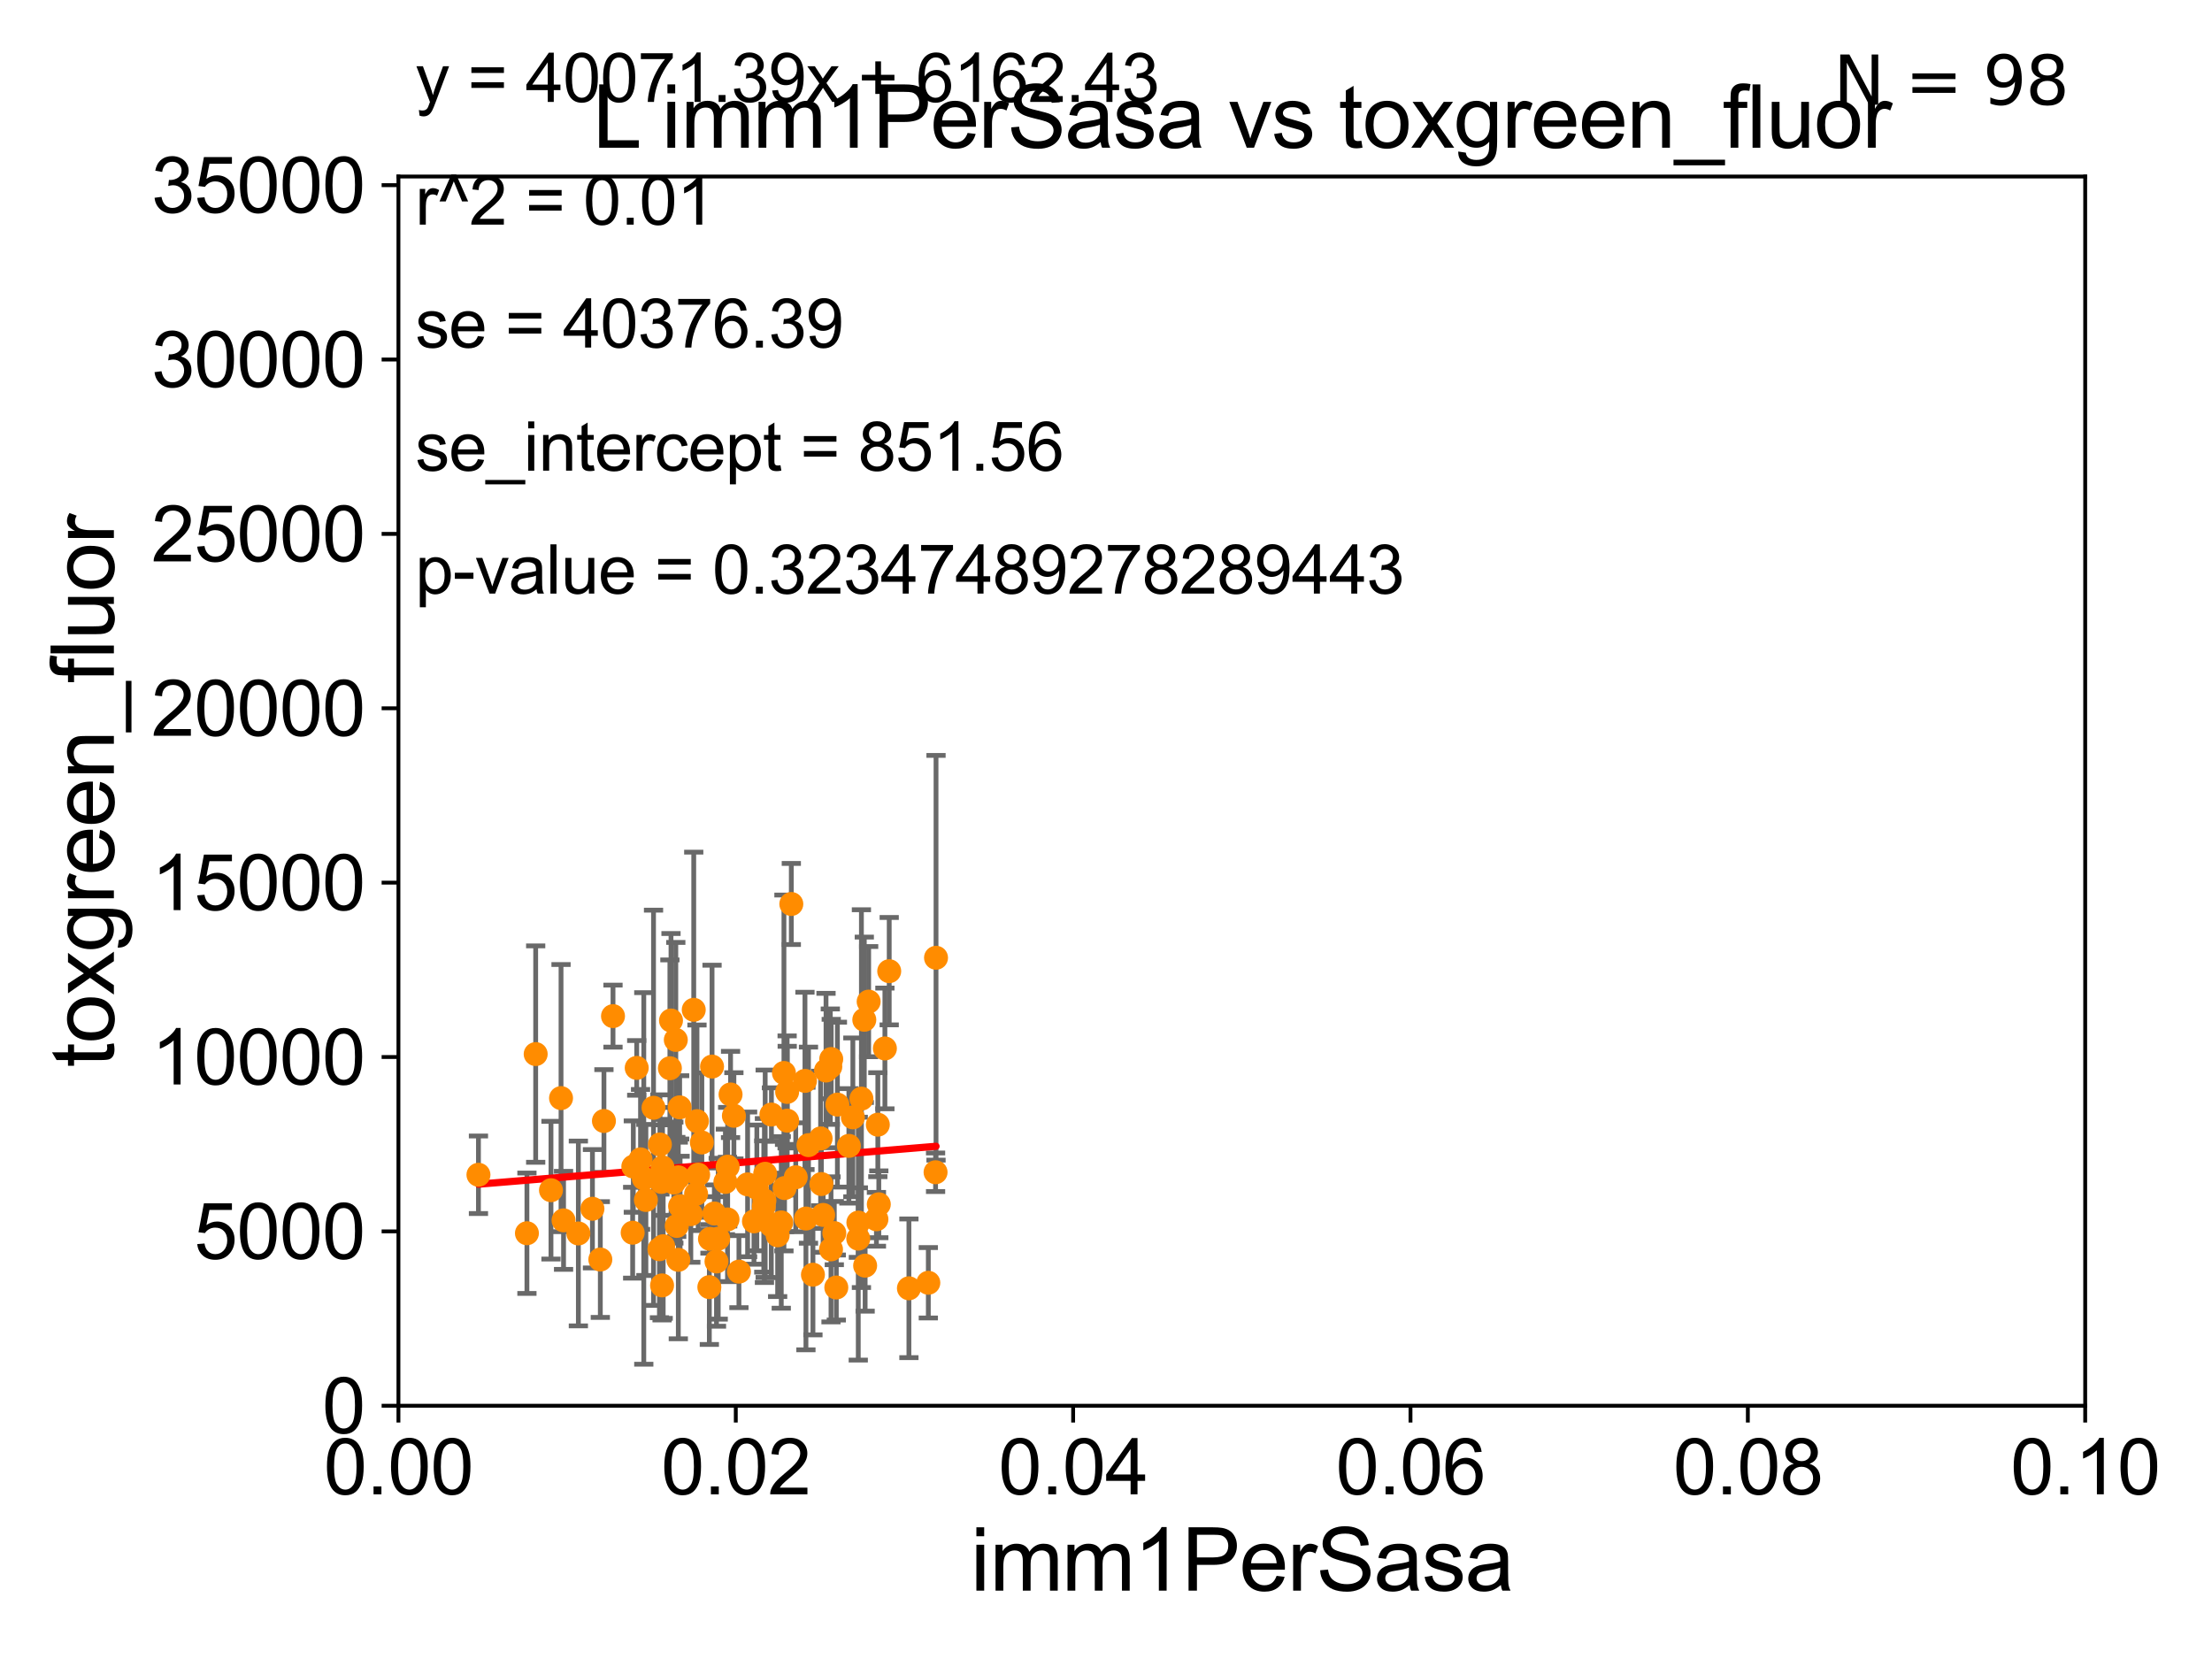 <?xml version="1.0" encoding="utf-8" standalone="no"?>
<!DOCTYPE svg PUBLIC "-//W3C//DTD SVG 1.1//EN"
  "http://www.w3.org/Graphics/SVG/1.1/DTD/svg11.dtd">
<svg xmlns:xlink="http://www.w3.org/1999/xlink" width="460.8pt" height="345.6pt" viewBox="0 0 460.8 345.6" xmlns="http://www.w3.org/2000/svg" version="1.1">
 <defs>
  <style type="text/css">*{stroke-linejoin: round; stroke-linecap: butt}</style>
 </defs>
 <g id="figure_1">
  <g id="patch_1">
   <path d="M 0 345.6 
L 460.8 345.6 
L 460.8 0 
L 0 0 
z
" style="fill: #ffffff"/>
  </g>
  <g id="axes_1">
   <g id="patch_2">
    <path d="M 83 292.84 
L 434.385 292.84 
L 434.385 36.775 
L 83 36.775 
z
" style="fill: #ffffff"/>
   </g>
   <g id="PathCollection_1">
    <defs>
     <path id="m3b56690c39" d="M 0 1.118 
C 0.297 1.118 0.581 1 0.791 0.791 
C 1 0.581 1.118 0.297 1.118 0 
C 1.118 -0.297 1 -0.581 0.791 -0.791 
C 0.581 -1 0.297 -1.118 0 -1.118 
C -0.297 -1.118 -0.581 -1 -0.791 -0.791 
C -1 -0.581 -1.118 -0.297 -1.118 0 
C -1.118 0.297 -1 0.581 -0.791 0.791 
C -0.581 1 -0.297 1.118 0 1.118 
z
" style="stroke: #ff8c00"/>
    </defs>
    <g clip-path="url(#p22e820108f)">
     <use xlink:href="#m3b56690c39" x="172.074" y="223.011" style="fill: #ff8c00; stroke: #ff8c00"/>
     <use xlink:href="#m3b56690c39" x="165.769" y="245.247" style="fill: #ff8c00; stroke: #ff8c00"/>
     <use xlink:href="#m3b56690c39" x="167.89" y="253.843" style="fill: #ff8c00; stroke: #ff8c00"/>
     <use xlink:href="#m3b56690c39" x="189.343" y="268.377" style="fill: #ff8c00; stroke: #ff8c00"/>
     <use xlink:href="#m3b56690c39" x="163.436" y="247.494" style="fill: #ff8c00; stroke: #ff8c00"/>
     <use xlink:href="#m3b56690c39" x="145.44" y="244.695" style="fill: #ff8c00; stroke: #ff8c00"/>
     <use xlink:href="#m3b56690c39" x="160.675" y="255.266" style="fill: #ff8c00; stroke: #ff8c00"/>
     <use xlink:href="#m3b56690c39" x="185.24" y="202.315" style="fill: #ff8c00; stroke: #ff8c00"/>
     <use xlink:href="#m3b56690c39" x="163.31" y="223.517" style="fill: #ff8c00; stroke: #ff8c00"/>
     <use xlink:href="#m3b56690c39" x="138.154" y="259.608" style="fill: #ff8c00; stroke: #ff8c00"/>
     <use xlink:href="#m3b56690c39" x="194.896" y="244.201" style="fill: #ff8c00; stroke: #ff8c00"/>
     <use xlink:href="#m3b56690c39" x="140.372" y="246.355" style="fill: #ff8c00; stroke: #ff8c00"/>
     <use xlink:href="#m3b56690c39" x="131.795" y="256.795" style="fill: #ff8c00; stroke: #ff8c00"/>
     <use xlink:href="#m3b56690c39" x="139.551" y="222.536" style="fill: #ff8c00; stroke: #ff8c00"/>
     <use xlink:href="#m3b56690c39" x="176.836" y="238.707" style="fill: #ff8c00; stroke: #ff8c00"/>
     <use xlink:href="#m3b56690c39" x="144.519" y="210.362" style="fill: #ff8c00; stroke: #ff8c00"/>
     <use xlink:href="#m3b56690c39" x="170.949" y="237.16" style="fill: #ff8c00; stroke: #ff8c00"/>
     <use xlink:href="#m3b56690c39" x="141.305" y="262.444" style="fill: #ff8c00; stroke: #ff8c00"/>
     <use xlink:href="#m3b56690c39" x="171.475" y="253.094" style="fill: #ff8c00; stroke: #ff8c00"/>
     <use xlink:href="#m3b56690c39" x="173.801" y="256.876" style="fill: #ff8c00; stroke: #ff8c00"/>
     <use xlink:href="#m3b56690c39" x="151.112" y="246.213" style="fill: #ff8c00; stroke: #ff8c00"/>
     <use xlink:href="#m3b56690c39" x="174.217" y="268.213" style="fill: #ff8c00; stroke: #ff8c00"/>
     <use xlink:href="#m3b56690c39" x="141.583" y="230.683" style="fill: #ff8c00; stroke: #ff8c00"/>
     <use xlink:href="#m3b56690c39" x="180.223" y="263.658" style="fill: #ff8c00; stroke: #ff8c00"/>
     <use xlink:href="#m3b56690c39" x="184.34" y="218.41" style="fill: #ff8c00; stroke: #ff8c00"/>
     <use xlink:href="#m3b56690c39" x="168.421" y="238.555" style="fill: #ff8c00; stroke: #ff8c00"/>
     <use xlink:href="#m3b56690c39" x="157.063" y="254.43" style="fill: #ff8c00; stroke: #ff8c00"/>
     <use xlink:href="#m3b56690c39" x="174.447" y="230.111" style="fill: #ff8c00; stroke: #ff8c00"/>
     <use xlink:href="#m3b56690c39" x="164.845" y="188.318" style="fill: #ff8c00; stroke: #ff8c00"/>
     <use xlink:href="#m3b56690c39" x="140.979" y="255.382" style="fill: #ff8c00; stroke: #ff8c00"/>
     <use xlink:href="#m3b56690c39" x="169.35" y="265.544" style="fill: #ff8c00; stroke: #ff8c00"/>
     <use xlink:href="#m3b56690c39" x="179.449" y="228.867" style="fill: #ff8c00; stroke: #ff8c00"/>
     <use xlink:href="#m3b56690c39" x="149.258" y="262.788" style="fill: #ff8c00; stroke: #ff8c00"/>
     <use xlink:href="#m3b56690c39" x="159.112" y="251.34" style="fill: #ff8c00; stroke: #ff8c00"/>
     <use xlink:href="#m3b56690c39" x="147.898" y="258.081" style="fill: #ff8c00; stroke: #ff8c00"/>
     <use xlink:href="#m3b56690c39" x="143.91" y="252.935" style="fill: #ff8c00; stroke: #ff8c00"/>
     <use xlink:href="#m3b56690c39" x="151.555" y="254.027" style="fill: #ff8c00; stroke: #ff8c00"/>
     <use xlink:href="#m3b56690c39" x="173.115" y="260.268" style="fill: #ff8c00; stroke: #ff8c00"/>
     <use xlink:href="#m3b56690c39" x="153.934" y="264.906" style="fill: #ff8c00; stroke: #ff8c00"/>
     <use xlink:href="#m3b56690c39" x="146.207" y="238" style="fill: #ff8c00; stroke: #ff8c00"/>
     <use xlink:href="#m3b56690c39" x="137.92" y="267.774" style="fill: #ff8c00; stroke: #ff8c00"/>
     <use xlink:href="#m3b56690c39" x="180.049" y="212.437" style="fill: #ff8c00; stroke: #ff8c00"/>
     <use xlink:href="#m3b56690c39" x="137.777" y="246.215" style="fill: #ff8c00; stroke: #ff8c00"/>
     <use xlink:href="#m3b56690c39" x="161.998" y="257.336" style="fill: #ff8c00; stroke: #ff8c00"/>
     <use xlink:href="#m3b56690c39" x="163.973" y="227.469" style="fill: #ff8c00; stroke: #ff8c00"/>
     <use xlink:href="#m3b56690c39" x="162.751" y="254.653" style="fill: #ff8c00; stroke: #ff8c00"/>
     <use xlink:href="#m3b56690c39" x="159.402" y="244.517" style="fill: #ff8c00; stroke: #ff8c00"/>
     <use xlink:href="#m3b56690c39" x="163.99" y="233.457" style="fill: #ff8c00; stroke: #ff8c00"/>
     <use xlink:href="#m3b56690c39" x="177.667" y="232.767" style="fill: #ff8c00; stroke: #ff8c00"/>
     <use xlink:href="#m3b56690c39" x="178.814" y="254.686" style="fill: #ff8c00; stroke: #ff8c00"/>
     <use xlink:href="#m3b56690c39" x="132.64" y="222.462" style="fill: #ff8c00; stroke: #ff8c00"/>
     <use xlink:href="#m3b56690c39" x="138.012" y="243.186" style="fill: #ff8c00; stroke: #ff8c00"/>
     <use xlink:href="#m3b56690c39" x="193.387" y="267.225" style="fill: #ff8c00; stroke: #ff8c00"/>
     <use xlink:href="#m3b56690c39" x="116.874" y="228.754" style="fill: #ff8c00; stroke: #ff8c00"/>
     <use xlink:href="#m3b56690c39" x="117.399" y="254.221" style="fill: #ff8c00; stroke: #ff8c00"/>
     <use xlink:href="#m3b56690c39" x="141.298" y="245.252" style="fill: #ff8c00; stroke: #ff8c00"/>
     <use xlink:href="#m3b56690c39" x="149.618" y="258.039" style="fill: #ff8c00; stroke: #ff8c00"/>
     <use xlink:href="#m3b56690c39" x="160.702" y="232.181" style="fill: #ff8c00; stroke: #ff8c00"/>
     <use xlink:href="#m3b56690c39" x="125.059" y="262.381" style="fill: #ff8c00; stroke: #ff8c00"/>
     <use xlink:href="#m3b56690c39" x="173.162" y="220.617" style="fill: #ff8c00; stroke: #ff8c00"/>
     <use xlink:href="#m3b56690c39" x="178.792" y="258.035" style="fill: #ff8c00; stroke: #ff8c00"/>
     <use xlink:href="#m3b56690c39" x="131.933" y="243.02" style="fill: #ff8c00; stroke: #ff8c00"/>
     <use xlink:href="#m3b56690c39" x="141.675" y="251.259" style="fill: #ff8c00; stroke: #ff8c00"/>
     <use xlink:href="#m3b56690c39" x="182.575" y="253.998" style="fill: #ff8c00; stroke: #ff8c00"/>
     <use xlink:href="#m3b56690c39" x="145.195" y="233.554" style="fill: #ff8c00; stroke: #ff8c00"/>
     <use xlink:href="#m3b56690c39" x="151.585" y="243.042" style="fill: #ff8c00; stroke: #ff8c00"/>
     <use xlink:href="#m3b56690c39" x="139.782" y="212.59" style="fill: #ff8c00; stroke: #ff8c00"/>
     <use xlink:href="#m3b56690c39" x="133.436" y="241.519" style="fill: #ff8c00; stroke: #ff8c00"/>
     <use xlink:href="#m3b56690c39" x="167.688" y="225.169" style="fill: #ff8c00; stroke: #ff8c00"/>
     <use xlink:href="#m3b56690c39" x="152.19" y="227.996" style="fill: #ff8c00; stroke: #ff8c00"/>
     <use xlink:href="#m3b56690c39" x="99.67" y="244.726" style="fill: #ff8c00; stroke: #ff8c00"/>
     <use xlink:href="#m3b56690c39" x="127.7" y="211.676" style="fill: #ff8c00; stroke: #ff8c00"/>
     <use xlink:href="#m3b56690c39" x="111.592" y="219.585" style="fill: #ff8c00; stroke: #ff8c00"/>
     <use xlink:href="#m3b56690c39" x="114.78" y="247.937" style="fill: #ff8c00; stroke: #ff8c00"/>
     <use xlink:href="#m3b56690c39" x="157.664" y="247.463" style="fill: #ff8c00; stroke: #ff8c00"/>
     <use xlink:href="#m3b56690c39" x="125.811" y="233.523" style="fill: #ff8c00; stroke: #ff8c00"/>
     <use xlink:href="#m3b56690c39" x="147.77" y="268.133" style="fill: #ff8c00; stroke: #ff8c00"/>
     <use xlink:href="#m3b56690c39" x="137.47" y="238.417" style="fill: #ff8c00; stroke: #ff8c00"/>
     <use xlink:href="#m3b56690c39" x="155.739" y="246.729" style="fill: #ff8c00; stroke: #ff8c00"/>
     <use xlink:href="#m3b56690c39" x="109.768" y="256.906" style="fill: #ff8c00; stroke: #ff8c00"/>
     <use xlink:href="#m3b56690c39" x="140.782" y="216.631" style="fill: #ff8c00; stroke: #ff8c00"/>
     <use xlink:href="#m3b56690c39" x="136.142" y="230.773" style="fill: #ff8c00; stroke: #ff8c00"/>
     <use xlink:href="#m3b56690c39" x="134.552" y="249.974" style="fill: #ff8c00; stroke: #ff8c00"/>
     <use xlink:href="#m3b56690c39" x="120.485" y="256.952" style="fill: #ff8c00; stroke: #ff8c00"/>
     <use xlink:href="#m3b56690c39" x="123.416" y="251.808" style="fill: #ff8c00; stroke: #ff8c00"/>
     <use xlink:href="#m3b56690c39" x="183.072" y="250.876" style="fill: #ff8c00; stroke: #ff8c00"/>
     <use xlink:href="#m3b56690c39" x="148.333" y="222.186" style="fill: #ff8c00; stroke: #ff8c00"/>
     <use xlink:href="#m3b56690c39" x="194.991" y="199.519" style="fill: #ff8c00; stroke: #ff8c00"/>
     <use xlink:href="#m3b56690c39" x="159.244" y="250.092" style="fill: #ff8c00; stroke: #ff8c00"/>
     <use xlink:href="#m3b56690c39" x="180.958" y="208.655" style="fill: #ff8c00; stroke: #ff8c00"/>
     <use xlink:href="#m3b56690c39" x="171.109" y="246.661" style="fill: #ff8c00; stroke: #ff8c00"/>
     <use xlink:href="#m3b56690c39" x="152.884" y="232.438" style="fill: #ff8c00; stroke: #ff8c00"/>
     <use xlink:href="#m3b56690c39" x="182.869" y="234.293" style="fill: #ff8c00; stroke: #ff8c00"/>
     <use xlink:href="#m3b56690c39" x="172.969" y="222.208" style="fill: #ff8c00; stroke: #ff8c00"/>
     <use xlink:href="#m3b56690c39" x="145.008" y="248.698" style="fill: #ff8c00; stroke: #ff8c00"/>
     <use xlink:href="#m3b56690c39" x="137.373" y="260.235" style="fill: #ff8c00; stroke: #ff8c00"/>
     <use xlink:href="#m3b56690c39" x="148.813" y="252.795" style="fill: #ff8c00; stroke: #ff8c00"/>
     <use xlink:href="#m3b56690c39" x="134.113" y="245.488" style="fill: #ff8c00; stroke: #ff8c00"/>
    </g>
   </g>
   <g id="matplotlib.axis_1">
    <g id="xtick_1">
     <g id="line2d_1">
      <defs>
       <path id="mf1027e2afc" d="M 0 0 
L 0 3.5 
" style="stroke: #000000; stroke-width: 0.8"/>
      </defs>
      <g>
       <use xlink:href="#mf1027e2afc" x="83" y="292.84" style="stroke: #000000; stroke-width: 0.8"/>
      </g>
     </g>
     <g id="text_1">
      <!-- 0.00 -->
      <g transform="translate(67.431 311.293)scale(0.16 -0.16)">
       <defs>
        <path id="ArialMT-30" d="M 266 2259 
Q 266 3072 433 3567 
Q 600 4063 929 4331 
Q 1259 4600 1759 4600 
Q 2128 4600 2406 4451 
Q 2684 4303 2865 4023 
Q 3047 3744 3150 3342 
Q 3253 2941 3253 2259 
Q 3253 1453 3087 958 
Q 2922 463 2592 192 
Q 2263 -78 1759 -78 
Q 1097 -78 719 397 
Q 266 969 266 2259 
z
M 844 2259 
Q 844 1131 1108 757 
Q 1372 384 1759 384 
Q 2147 384 2411 759 
Q 2675 1134 2675 2259 
Q 2675 3391 2411 3762 
Q 2147 4134 1753 4134 
Q 1366 4134 1134 3806 
Q 844 3388 844 2259 
z
" transform="scale(0.016)"/>
        <path id="ArialMT-2e" d="M 581 0 
L 581 641 
L 1222 641 
L 1222 0 
L 581 0 
z
" transform="scale(0.016)"/>
       </defs>
       <use xlink:href="#ArialMT-30"/>
       <use xlink:href="#ArialMT-2e" x="55.615"/>
       <use xlink:href="#ArialMT-30" x="83.398"/>
       <use xlink:href="#ArialMT-30" x="139.014"/>
      </g>
     </g>
    </g>
    <g id="xtick_2">
     <g id="line2d_2">
      <g>
       <use xlink:href="#mf1027e2afc" x="153.277" y="292.84" style="stroke: #000000; stroke-width: 0.8"/>
      </g>
     </g>
     <g id="text_2">
      <!-- 0.02 -->
      <g transform="translate(137.708 311.293)scale(0.16 -0.16)">
       <defs>
        <path id="ArialMT-32" d="M 3222 541 
L 3222 0 
L 194 0 
Q 188 203 259 391 
Q 375 700 629 1000 
Q 884 1300 1366 1694 
Q 2113 2306 2375 2664 
Q 2638 3022 2638 3341 
Q 2638 3675 2398 3904 
Q 2159 4134 1775 4134 
Q 1369 4134 1125 3890 
Q 881 3647 878 3216 
L 300 3275 
Q 359 3922 746 4261 
Q 1134 4600 1788 4600 
Q 2447 4600 2831 4234 
Q 3216 3869 3216 3328 
Q 3216 3053 3103 2787 
Q 2991 2522 2730 2228 
Q 2469 1934 1863 1422 
Q 1356 997 1212 845 
Q 1069 694 975 541 
L 3222 541 
z
" transform="scale(0.016)"/>
       </defs>
       <use xlink:href="#ArialMT-30"/>
       <use xlink:href="#ArialMT-2e" x="55.615"/>
       <use xlink:href="#ArialMT-30" x="83.398"/>
       <use xlink:href="#ArialMT-32" x="139.014"/>
      </g>
     </g>
    </g>
    <g id="xtick_3">
     <g id="line2d_3">
      <g>
       <use xlink:href="#mf1027e2afc" x="223.554" y="292.84" style="stroke: #000000; stroke-width: 0.8"/>
      </g>
     </g>
     <g id="text_3">
      <!-- 0.04 -->
      <g transform="translate(207.985 311.293)scale(0.16 -0.16)">
       <defs>
        <path id="ArialMT-34" d="M 2069 0 
L 2069 1097 
L 81 1097 
L 81 1613 
L 2172 4581 
L 2631 4581 
L 2631 1613 
L 3250 1613 
L 3250 1097 
L 2631 1097 
L 2631 0 
L 2069 0 
z
M 2069 1613 
L 2069 3678 
L 634 1613 
L 2069 1613 
z
" transform="scale(0.016)"/>
       </defs>
       <use xlink:href="#ArialMT-30"/>
       <use xlink:href="#ArialMT-2e" x="55.615"/>
       <use xlink:href="#ArialMT-30" x="83.398"/>
       <use xlink:href="#ArialMT-34" x="139.014"/>
      </g>
     </g>
    </g>
    <g id="xtick_4">
     <g id="line2d_4">
      <g>
       <use xlink:href="#mf1027e2afc" x="293.831" y="292.84" style="stroke: #000000; stroke-width: 0.8"/>
      </g>
     </g>
     <g id="text_4">
      <!-- 0.06 -->
      <g transform="translate(278.262 311.293)scale(0.16 -0.16)">
       <defs>
        <path id="ArialMT-36" d="M 3184 3459 
L 2625 3416 
Q 2550 3747 2413 3897 
Q 2184 4138 1850 4138 
Q 1581 4138 1378 3988 
Q 1113 3794 959 3422 
Q 806 3050 800 2363 
Q 1003 2672 1297 2822 
Q 1591 2972 1913 2972 
Q 2475 2972 2870 2558 
Q 3266 2144 3266 1488 
Q 3266 1056 3080 686 
Q 2894 316 2569 119 
Q 2244 -78 1831 -78 
Q 1128 -78 684 439 
Q 241 956 241 2144 
Q 241 3472 731 4075 
Q 1159 4600 1884 4600 
Q 2425 4600 2770 4297 
Q 3116 3994 3184 3459 
z
M 888 1484 
Q 888 1194 1011 928 
Q 1134 663 1356 523 
Q 1578 384 1822 384 
Q 2178 384 2434 671 
Q 2691 959 2691 1453 
Q 2691 1928 2437 2201 
Q 2184 2475 1800 2475 
Q 1419 2475 1153 2201 
Q 888 1928 888 1484 
z
" transform="scale(0.016)"/>
       </defs>
       <use xlink:href="#ArialMT-30"/>
       <use xlink:href="#ArialMT-2e" x="55.615"/>
       <use xlink:href="#ArialMT-30" x="83.398"/>
       <use xlink:href="#ArialMT-36" x="139.014"/>
      </g>
     </g>
    </g>
    <g id="xtick_5">
     <g id="line2d_5">
      <g>
       <use xlink:href="#mf1027e2afc" x="364.108" y="292.84" style="stroke: #000000; stroke-width: 0.8"/>
      </g>
     </g>
     <g id="text_5">
      <!-- 0.08 -->
      <g transform="translate(348.539 311.293)scale(0.16 -0.16)">
       <defs>
        <path id="ArialMT-38" d="M 1131 2484 
Q 781 2613 612 2850 
Q 444 3088 444 3419 
Q 444 3919 803 4259 
Q 1163 4600 1759 4600 
Q 2359 4600 2725 4251 
Q 3091 3903 3091 3403 
Q 3091 3084 2923 2848 
Q 2756 2613 2416 2484 
Q 2838 2347 3058 2040 
Q 3278 1734 3278 1309 
Q 3278 722 2862 322 
Q 2447 -78 1769 -78 
Q 1091 -78 675 323 
Q 259 725 259 1325 
Q 259 1772 486 2073 
Q 713 2375 1131 2484 
z
M 1019 3438 
Q 1019 3113 1228 2906 
Q 1438 2700 1772 2700 
Q 2097 2700 2305 2904 
Q 2513 3109 2513 3406 
Q 2513 3716 2298 3927 
Q 2084 4138 1766 4138 
Q 1444 4138 1231 3931 
Q 1019 3725 1019 3438 
z
M 838 1322 
Q 838 1081 952 856 
Q 1066 631 1291 507 
Q 1516 384 1775 384 
Q 2178 384 2440 643 
Q 2703 903 2703 1303 
Q 2703 1709 2433 1975 
Q 2163 2241 1756 2241 
Q 1359 2241 1098 1978 
Q 838 1716 838 1322 
z
" transform="scale(0.016)"/>
       </defs>
       <use xlink:href="#ArialMT-30"/>
       <use xlink:href="#ArialMT-2e" x="55.615"/>
       <use xlink:href="#ArialMT-30" x="83.398"/>
       <use xlink:href="#ArialMT-38" x="139.014"/>
      </g>
     </g>
    </g>
    <g id="xtick_6">
     <g id="line2d_6">
      <g>
       <use xlink:href="#mf1027e2afc" x="434.385" y="292.84" style="stroke: #000000; stroke-width: 0.8"/>
      </g>
     </g>
     <g id="text_6">
      <!-- 0.10 -->
      <g transform="translate(418.816 311.293)scale(0.16 -0.16)">
       <defs>
        <path id="ArialMT-31" d="M 2384 0 
L 1822 0 
L 1822 3584 
Q 1619 3391 1289 3197 
Q 959 3003 697 2906 
L 697 3450 
Q 1169 3672 1522 3987 
Q 1875 4303 2022 4600 
L 2384 4600 
L 2384 0 
z
" transform="scale(0.016)"/>
       </defs>
       <use xlink:href="#ArialMT-30"/>
       <use xlink:href="#ArialMT-2e" x="55.615"/>
       <use xlink:href="#ArialMT-31" x="83.398"/>
       <use xlink:href="#ArialMT-30" x="139.014"/>
      </g>
     </g>
    </g>
    <g id="text_7">
     <!-- imm1PerSasa -->
     <g transform="translate(202.177 331.357)scale(0.18 -0.18)">
      <defs>
       <path id="ArialMT-69" d="M 425 3934 
L 425 4581 
L 988 4581 
L 988 3934 
L 425 3934 
z
M 425 0 
L 425 3319 
L 988 3319 
L 988 0 
L 425 0 
z
" transform="scale(0.016)"/>
       <path id="ArialMT-6d" d="M 422 0 
L 422 3319 
L 925 3319 
L 925 2853 
Q 1081 3097 1340 3245 
Q 1600 3394 1931 3394 
Q 2300 3394 2536 3241 
Q 2772 3088 2869 2813 
Q 3263 3394 3894 3394 
Q 4388 3394 4653 3120 
Q 4919 2847 4919 2278 
L 4919 0 
L 4359 0 
L 4359 2091 
Q 4359 2428 4304 2576 
Q 4250 2725 4106 2815 
Q 3963 2906 3769 2906 
Q 3419 2906 3187 2673 
Q 2956 2441 2956 1928 
L 2956 0 
L 2394 0 
L 2394 2156 
Q 2394 2531 2256 2718 
Q 2119 2906 1806 2906 
Q 1569 2906 1367 2781 
Q 1166 2656 1075 2415 
Q 984 2175 984 1722 
L 984 0 
L 422 0 
z
" transform="scale(0.016)"/>
       <path id="ArialMT-50" d="M 494 0 
L 494 4581 
L 2222 4581 
Q 2678 4581 2919 4538 
Q 3256 4481 3484 4323 
Q 3713 4166 3852 3881 
Q 3991 3597 3991 3256 
Q 3991 2672 3619 2267 
Q 3247 1863 2275 1863 
L 1100 1863 
L 1100 0 
L 494 0 
z
M 1100 2403 
L 2284 2403 
Q 2872 2403 3119 2622 
Q 3366 2841 3366 3238 
Q 3366 3525 3220 3729 
Q 3075 3934 2838 4000 
Q 2684 4041 2272 4041 
L 1100 4041 
L 1100 2403 
z
" transform="scale(0.016)"/>
       <path id="ArialMT-65" d="M 2694 1069 
L 3275 997 
Q 3138 488 2766 206 
Q 2394 -75 1816 -75 
Q 1088 -75 661 373 
Q 234 822 234 1631 
Q 234 2469 665 2931 
Q 1097 3394 1784 3394 
Q 2450 3394 2872 2941 
Q 3294 2488 3294 1666 
Q 3294 1616 3291 1516 
L 816 1516 
Q 847 969 1125 678 
Q 1403 388 1819 388 
Q 2128 388 2347 550 
Q 2566 713 2694 1069 
z
M 847 1978 
L 2700 1978 
Q 2663 2397 2488 2606 
Q 2219 2931 1791 2931 
Q 1403 2931 1139 2672 
Q 875 2413 847 1978 
z
" transform="scale(0.016)"/>
       <path id="ArialMT-72" d="M 416 0 
L 416 3319 
L 922 3319 
L 922 2816 
Q 1116 3169 1280 3281 
Q 1444 3394 1641 3394 
Q 1925 3394 2219 3213 
L 2025 2691 
Q 1819 2813 1613 2813 
Q 1428 2813 1281 2702 
Q 1134 2591 1072 2394 
Q 978 2094 978 1738 
L 978 0 
L 416 0 
z
" transform="scale(0.016)"/>
       <path id="ArialMT-53" d="M 288 1472 
L 859 1522 
Q 900 1178 1048 958 
Q 1197 738 1509 602 
Q 1822 466 2213 466 
Q 2559 466 2825 569 
Q 3091 672 3220 851 
Q 3350 1031 3350 1244 
Q 3350 1459 3225 1620 
Q 3100 1781 2813 1891 
Q 2628 1963 1997 2114 
Q 1366 2266 1113 2400 
Q 784 2572 623 2826 
Q 463 3081 463 3397 
Q 463 3744 659 4045 
Q 856 4347 1234 4503 
Q 1613 4659 2075 4659 
Q 2584 4659 2973 4495 
Q 3363 4331 3572 4012 
Q 3781 3694 3797 3291 
L 3216 3247 
Q 3169 3681 2898 3903 
Q 2628 4125 2100 4125 
Q 1550 4125 1298 3923 
Q 1047 3722 1047 3438 
Q 1047 3191 1225 3031 
Q 1400 2872 2139 2705 
Q 2878 2538 3153 2413 
Q 3553 2228 3743 1945 
Q 3934 1663 3934 1294 
Q 3934 928 3725 604 
Q 3516 281 3123 101 
Q 2731 -78 2241 -78 
Q 1619 -78 1198 103 
Q 778 284 539 648 
Q 300 1013 288 1472 
z
" transform="scale(0.016)"/>
       <path id="ArialMT-61" d="M 2588 409 
Q 2275 144 1986 34 
Q 1697 -75 1366 -75 
Q 819 -75 525 192 
Q 231 459 231 875 
Q 231 1119 342 1320 
Q 453 1522 633 1644 
Q 813 1766 1038 1828 
Q 1203 1872 1538 1913 
Q 2219 1994 2541 2106 
Q 2544 2222 2544 2253 
Q 2544 2597 2384 2738 
Q 2169 2928 1744 2928 
Q 1347 2928 1158 2789 
Q 969 2650 878 2297 
L 328 2372 
Q 403 2725 575 2942 
Q 747 3159 1072 3276 
Q 1397 3394 1825 3394 
Q 2250 3394 2515 3294 
Q 2781 3194 2906 3042 
Q 3031 2891 3081 2659 
Q 3109 2516 3109 2141 
L 3109 1391 
Q 3109 606 3145 398 
Q 3181 191 3288 0 
L 2700 0 
Q 2613 175 2588 409 
z
M 2541 1666 
Q 2234 1541 1622 1453 
Q 1275 1403 1131 1340 
Q 988 1278 909 1158 
Q 831 1038 831 891 
Q 831 666 1001 516 
Q 1172 366 1500 366 
Q 1825 366 2078 508 
Q 2331 650 2450 897 
Q 2541 1088 2541 1459 
L 2541 1666 
z
" transform="scale(0.016)"/>
       <path id="ArialMT-73" d="M 197 991 
L 753 1078 
Q 800 744 1014 566 
Q 1228 388 1613 388 
Q 2000 388 2187 545 
Q 2375 703 2375 916 
Q 2375 1106 2209 1216 
Q 2094 1291 1634 1406 
Q 1016 1563 777 1677 
Q 538 1791 414 1992 
Q 291 2194 291 2438 
Q 291 2659 392 2848 
Q 494 3038 669 3163 
Q 800 3259 1026 3326 
Q 1253 3394 1513 3394 
Q 1903 3394 2198 3281 
Q 2494 3169 2634 2976 
Q 2775 2784 2828 2463 
L 2278 2388 
Q 2241 2644 2061 2787 
Q 1881 2931 1553 2931 
Q 1166 2931 1000 2803 
Q 834 2675 834 2503 
Q 834 2394 903 2306 
Q 972 2216 1119 2156 
Q 1203 2125 1616 2013 
Q 2213 1853 2448 1751 
Q 2684 1650 2818 1456 
Q 2953 1263 2953 975 
Q 2953 694 2789 445 
Q 2625 197 2315 61 
Q 2006 -75 1616 -75 
Q 969 -75 630 194 
Q 291 463 197 991 
z
" transform="scale(0.016)"/>
      </defs>
      <use xlink:href="#ArialMT-69"/>
      <use xlink:href="#ArialMT-6d" x="22.217"/>
      <use xlink:href="#ArialMT-6d" x="105.518"/>
      <use xlink:href="#ArialMT-31" x="188.818"/>
      <use xlink:href="#ArialMT-50" x="244.434"/>
      <use xlink:href="#ArialMT-65" x="311.133"/>
      <use xlink:href="#ArialMT-72" x="366.748"/>
      <use xlink:href="#ArialMT-53" x="400.049"/>
      <use xlink:href="#ArialMT-61" x="466.748"/>
      <use xlink:href="#ArialMT-73" x="522.363"/>
      <use xlink:href="#ArialMT-61" x="572.363"/>
     </g>
    </g>
   </g>
   <g id="matplotlib.axis_2">
    <g id="ytick_1">
     <g id="line2d_7">
      <defs>
       <path id="m449fd5e8cc" d="M 0 0 
L -3.5 0 
" style="stroke: #000000; stroke-width: 0.8"/>
      </defs>
      <g>
       <use xlink:href="#m449fd5e8cc" x="83" y="292.84" style="stroke: #000000; stroke-width: 0.8"/>
      </g>
     </g>
     <g id="text_8">
      <!-- 0 -->
      <g transform="translate(67.103 298.566)scale(0.16 -0.16)">
       <use xlink:href="#ArialMT-30"/>
      </g>
     </g>
    </g>
    <g id="ytick_2">
     <g id="line2d_8">
      <g>
       <use xlink:href="#m449fd5e8cc" x="83" y="256.516" style="stroke: #000000; stroke-width: 0.8"/>
      </g>
     </g>
     <g id="text_9">
      <!-- 5000 -->
      <g transform="translate(40.41 262.242)scale(0.16 -0.16)">
       <defs>
        <path id="ArialMT-35" d="M 266 1200 
L 856 1250 
Q 922 819 1161 601 
Q 1400 384 1738 384 
Q 2144 384 2425 690 
Q 2706 997 2706 1503 
Q 2706 1984 2436 2262 
Q 2166 2541 1728 2541 
Q 1456 2541 1237 2417 
Q 1019 2294 894 2097 
L 366 2166 
L 809 4519 
L 3088 4519 
L 3088 3981 
L 1259 3981 
L 1013 2750 
Q 1425 3038 1878 3038 
Q 2478 3038 2890 2622 
Q 3303 2206 3303 1553 
Q 3303 931 2941 478 
Q 2500 -78 1738 -78 
Q 1113 -78 717 272 
Q 322 622 266 1200 
z
" transform="scale(0.016)"/>
       </defs>
       <use xlink:href="#ArialMT-35"/>
       <use xlink:href="#ArialMT-30" x="55.615"/>
       <use xlink:href="#ArialMT-30" x="111.23"/>
       <use xlink:href="#ArialMT-30" x="166.846"/>
      </g>
     </g>
    </g>
    <g id="ytick_3">
     <g id="line2d_9">
      <g>
       <use xlink:href="#m449fd5e8cc" x="83" y="220.192" style="stroke: #000000; stroke-width: 0.8"/>
      </g>
     </g>
     <g id="text_10">
      <!-- 10000 -->
      <g transform="translate(31.512 225.918)scale(0.16 -0.16)">
       <use xlink:href="#ArialMT-31"/>
       <use xlink:href="#ArialMT-30" x="55.615"/>
       <use xlink:href="#ArialMT-30" x="111.23"/>
       <use xlink:href="#ArialMT-30" x="166.846"/>
       <use xlink:href="#ArialMT-30" x="222.461"/>
      </g>
     </g>
    </g>
    <g id="ytick_4">
     <g id="line2d_10">
      <g>
       <use xlink:href="#m449fd5e8cc" x="83" y="183.867" style="stroke: #000000; stroke-width: 0.8"/>
      </g>
     </g>
     <g id="text_11">
      <!-- 15000 -->
      <g transform="translate(31.512 189.594)scale(0.16 -0.16)">
       <use xlink:href="#ArialMT-31"/>
       <use xlink:href="#ArialMT-35" x="55.615"/>
       <use xlink:href="#ArialMT-30" x="111.23"/>
       <use xlink:href="#ArialMT-30" x="166.846"/>
       <use xlink:href="#ArialMT-30" x="222.461"/>
      </g>
     </g>
    </g>
    <g id="ytick_5">
     <g id="line2d_11">
      <g>
       <use xlink:href="#m449fd5e8cc" x="83" y="147.543" style="stroke: #000000; stroke-width: 0.8"/>
      </g>
     </g>
     <g id="text_12">
      <!-- 20000 -->
      <g transform="translate(31.512 153.27)scale(0.16 -0.16)">
       <use xlink:href="#ArialMT-32"/>
       <use xlink:href="#ArialMT-30" x="55.615"/>
       <use xlink:href="#ArialMT-30" x="111.23"/>
       <use xlink:href="#ArialMT-30" x="166.846"/>
       <use xlink:href="#ArialMT-30" x="222.461"/>
      </g>
     </g>
    </g>
    <g id="ytick_6">
     <g id="line2d_12">
      <g>
       <use xlink:href="#m449fd5e8cc" x="83" y="111.219" style="stroke: #000000; stroke-width: 0.8"/>
      </g>
     </g>
     <g id="text_13">
      <!-- 25000 -->
      <g transform="translate(31.512 116.945)scale(0.16 -0.16)">
       <use xlink:href="#ArialMT-32"/>
       <use xlink:href="#ArialMT-35" x="55.615"/>
       <use xlink:href="#ArialMT-30" x="111.23"/>
       <use xlink:href="#ArialMT-30" x="166.846"/>
       <use xlink:href="#ArialMT-30" x="222.461"/>
      </g>
     </g>
    </g>
    <g id="ytick_7">
     <g id="line2d_13">
      <g>
       <use xlink:href="#m449fd5e8cc" x="83" y="74.895" style="stroke: #000000; stroke-width: 0.8"/>
      </g>
     </g>
     <g id="text_14">
      <!-- 30000 -->
      <g transform="translate(31.512 80.621)scale(0.16 -0.16)">
       <defs>
        <path id="ArialMT-33" d="M 269 1209 
L 831 1284 
Q 928 806 1161 595 
Q 1394 384 1728 384 
Q 2125 384 2398 659 
Q 2672 934 2672 1341 
Q 2672 1728 2419 1979 
Q 2166 2231 1775 2231 
Q 1616 2231 1378 2169 
L 1441 2663 
Q 1497 2656 1531 2656 
Q 1891 2656 2178 2843 
Q 2466 3031 2466 3422 
Q 2466 3731 2256 3934 
Q 2047 4138 1716 4138 
Q 1388 4138 1169 3931 
Q 950 3725 888 3313 
L 325 3413 
Q 428 3978 793 4289 
Q 1159 4600 1703 4600 
Q 2078 4600 2393 4439 
Q 2709 4278 2876 4000 
Q 3044 3722 3044 3409 
Q 3044 3113 2884 2869 
Q 2725 2625 2413 2481 
Q 2819 2388 3044 2092 
Q 3269 1797 3269 1353 
Q 3269 753 2831 336 
Q 2394 -81 1725 -81 
Q 1122 -81 723 278 
Q 325 638 269 1209 
z
" transform="scale(0.016)"/>
       </defs>
       <use xlink:href="#ArialMT-33"/>
       <use xlink:href="#ArialMT-30" x="55.615"/>
       <use xlink:href="#ArialMT-30" x="111.23"/>
       <use xlink:href="#ArialMT-30" x="166.846"/>
       <use xlink:href="#ArialMT-30" x="222.461"/>
      </g>
     </g>
    </g>
    <g id="ytick_8">
     <g id="line2d_14">
      <g>
       <use xlink:href="#m449fd5e8cc" x="83" y="38.571" style="stroke: #000000; stroke-width: 0.8"/>
      </g>
     </g>
     <g id="text_15">
      <!-- 35000 -->
      <g transform="translate(31.512 44.297)scale(0.16 -0.16)">
       <use xlink:href="#ArialMT-33"/>
       <use xlink:href="#ArialMT-35" x="55.615"/>
       <use xlink:href="#ArialMT-30" x="111.23"/>
       <use xlink:href="#ArialMT-30" x="166.846"/>
       <use xlink:href="#ArialMT-30" x="222.461"/>
      </g>
     </g>
    </g>
    <g id="text_16">
     <!-- toxgreen_fluor -->
     <g transform="translate(23.724 222.34)rotate(-90)scale(0.18 -0.18)">
      <defs>
       <path id="ArialMT-74" d="M 1650 503 
L 1731 6 
Q 1494 -44 1306 -44 
Q 1000 -44 831 53 
Q 663 150 594 308 
Q 525 466 525 972 
L 525 2881 
L 113 2881 
L 113 3319 
L 525 3319 
L 525 4141 
L 1084 4478 
L 1084 3319 
L 1650 3319 
L 1650 2881 
L 1084 2881 
L 1084 941 
Q 1084 700 1114 631 
Q 1144 563 1211 522 
Q 1278 481 1403 481 
Q 1497 481 1650 503 
z
" transform="scale(0.016)"/>
       <path id="ArialMT-6f" d="M 213 1659 
Q 213 2581 725 3025 
Q 1153 3394 1769 3394 
Q 2453 3394 2887 2945 
Q 3322 2497 3322 1706 
Q 3322 1066 3130 698 
Q 2938 331 2570 128 
Q 2203 -75 1769 -75 
Q 1072 -75 642 372 
Q 213 819 213 1659 
z
M 791 1659 
Q 791 1022 1069 705 
Q 1347 388 1769 388 
Q 2188 388 2466 706 
Q 2744 1025 2744 1678 
Q 2744 2294 2464 2611 
Q 2184 2928 1769 2928 
Q 1347 2928 1069 2612 
Q 791 2297 791 1659 
z
" transform="scale(0.016)"/>
       <path id="ArialMT-78" d="M 47 0 
L 1259 1725 
L 138 3319 
L 841 3319 
L 1350 2541 
Q 1494 2319 1581 2169 
Q 1719 2375 1834 2534 
L 2394 3319 
L 3066 3319 
L 1919 1756 
L 3153 0 
L 2463 0 
L 1781 1031 
L 1600 1309 
L 728 0 
L 47 0 
z
" transform="scale(0.016)"/>
       <path id="ArialMT-67" d="M 319 -275 
L 866 -356 
Q 900 -609 1056 -725 
Q 1266 -881 1628 -881 
Q 2019 -881 2231 -725 
Q 2444 -569 2519 -288 
Q 2563 -116 2559 434 
Q 2191 0 1641 0 
Q 956 0 581 494 
Q 206 988 206 1678 
Q 206 2153 378 2554 
Q 550 2956 876 3175 
Q 1203 3394 1644 3394 
Q 2231 3394 2613 2919 
L 2613 3319 
L 3131 3319 
L 3131 450 
Q 3131 -325 2973 -648 
Q 2816 -972 2473 -1159 
Q 2131 -1347 1631 -1347 
Q 1038 -1347 672 -1080 
Q 306 -813 319 -275 
z
M 784 1719 
Q 784 1066 1043 766 
Q 1303 466 1694 466 
Q 2081 466 2343 764 
Q 2606 1063 2606 1700 
Q 2606 2309 2336 2618 
Q 2066 2928 1684 2928 
Q 1309 2928 1046 2623 
Q 784 2319 784 1719 
z
" transform="scale(0.016)"/>
       <path id="ArialMT-6e" d="M 422 0 
L 422 3319 
L 928 3319 
L 928 2847 
Q 1294 3394 1984 3394 
Q 2284 3394 2536 3286 
Q 2788 3178 2913 3003 
Q 3038 2828 3088 2588 
Q 3119 2431 3119 2041 
L 3119 0 
L 2556 0 
L 2556 2019 
Q 2556 2363 2490 2533 
Q 2425 2703 2258 2804 
Q 2091 2906 1866 2906 
Q 1506 2906 1245 2678 
Q 984 2450 984 1813 
L 984 0 
L 422 0 
z
" transform="scale(0.016)"/>
       <path id="ArialMT-5f" d="M -97 -1272 
L -97 -866 
L 3631 -866 
L 3631 -1272 
L -97 -1272 
z
" transform="scale(0.016)"/>
       <path id="ArialMT-66" d="M 556 0 
L 556 2881 
L 59 2881 
L 59 3319 
L 556 3319 
L 556 3672 
Q 556 4006 616 4169 
Q 697 4388 901 4523 
Q 1106 4659 1475 4659 
Q 1713 4659 2000 4603 
L 1916 4113 
Q 1741 4144 1584 4144 
Q 1328 4144 1222 4034 
Q 1116 3925 1116 3625 
L 1116 3319 
L 1763 3319 
L 1763 2881 
L 1116 2881 
L 1116 0 
L 556 0 
z
" transform="scale(0.016)"/>
       <path id="ArialMT-6c" d="M 409 0 
L 409 4581 
L 972 4581 
L 972 0 
L 409 0 
z
" transform="scale(0.016)"/>
       <path id="ArialMT-75" d="M 2597 0 
L 2597 488 
Q 2209 -75 1544 -75 
Q 1250 -75 995 37 
Q 741 150 617 320 
Q 494 491 444 738 
Q 409 903 409 1263 
L 409 3319 
L 972 3319 
L 972 1478 
Q 972 1038 1006 884 
Q 1059 663 1231 536 
Q 1403 409 1656 409 
Q 1909 409 2131 539 
Q 2353 669 2445 892 
Q 2538 1116 2538 1541 
L 2538 3319 
L 3100 3319 
L 3100 0 
L 2597 0 
z
" transform="scale(0.016)"/>
      </defs>
      <use xlink:href="#ArialMT-74"/>
      <use xlink:href="#ArialMT-6f" x="27.783"/>
      <use xlink:href="#ArialMT-78" x="83.398"/>
      <use xlink:href="#ArialMT-67" x="133.398"/>
      <use xlink:href="#ArialMT-72" x="189.014"/>
      <use xlink:href="#ArialMT-65" x="222.314"/>
      <use xlink:href="#ArialMT-65" x="277.93"/>
      <use xlink:href="#ArialMT-6e" x="333.545"/>
      <use xlink:href="#ArialMT-5f" x="389.16"/>
      <use xlink:href="#ArialMT-66" x="444.775"/>
      <use xlink:href="#ArialMT-6c" x="472.559"/>
      <use xlink:href="#ArialMT-75" x="494.775"/>
      <use xlink:href="#ArialMT-6f" x="550.391"/>
      <use xlink:href="#ArialMT-72" x="606.006"/>
     </g>
    </g>
   </g>
   <g id="LineCollection_1">
    <path d="M 172.074 239.093 
L 172.074 206.928 
" clip-path="url(#p22e820108f)" style="fill: none; stroke: #696969"/>
    <path d="M 165.769 256.588 
L 165.769 233.905 
" clip-path="url(#p22e820108f)" style="fill: none; stroke: #696969"/>
    <path d="M 167.89 281.193 
L 167.89 226.493 
" clip-path="url(#p22e820108f)" style="fill: none; stroke: #696969"/>
    <path d="M 189.343 282.822 
L 189.343 253.931 
" clip-path="url(#p22e820108f)" style="fill: none; stroke: #696969"/>
    <path d="M 163.436 256.575 
L 163.436 238.412 
" clip-path="url(#p22e820108f)" style="fill: none; stroke: #696969"/>
    <path d="M 145.44 256.341 
L 145.44 233.048 
" clip-path="url(#p22e820108f)" style="fill: none; stroke: #696969"/>
    <path d="M 160.675 266.143 
L 160.675 244.389 
" clip-path="url(#p22e820108f)" style="fill: none; stroke: #696969"/>
    <path d="M 185.24 213.501 
L 185.24 191.129 
" clip-path="url(#p22e820108f)" style="fill: none; stroke: #696969"/>
    <path d="M 163.31 260.583 
L 163.31 186.451 
" clip-path="url(#p22e820108f)" style="fill: none; stroke: #696969"/>
    <path d="M 138.154 274.629 
L 138.154 244.588 
" clip-path="url(#p22e820108f)" style="fill: none; stroke: #696969"/>
    <path d="M 194.896 248.219 
L 194.896 240.183 
" clip-path="url(#p22e820108f)" style="fill: none; stroke: #696969"/>
    <path d="M 140.372 258.956 
L 140.372 233.754 
" clip-path="url(#p22e820108f)" style="fill: none; stroke: #696969"/>
    <path d="M 131.795 266.257 
L 131.795 247.333 
" clip-path="url(#p22e820108f)" style="fill: none; stroke: #696969"/>
    <path d="M 139.551 245.106 
L 139.551 199.966 
" clip-path="url(#p22e820108f)" style="fill: none; stroke: #696969"/>
    <path d="M 176.836 250.635 
L 176.836 226.78 
" clip-path="url(#p22e820108f)" style="fill: none; stroke: #696969"/>
    <path d="M 144.519 243.205 
L 144.519 177.519 
" clip-path="url(#p22e820108f)" style="fill: none; stroke: #696969"/>
    <path d="M 170.949 251.168 
L 170.949 223.152 
" clip-path="url(#p22e820108f)" style="fill: none; stroke: #696969"/>
    <path d="M 141.305 278.894 
L 141.305 245.995 
" clip-path="url(#p22e820108f)" style="fill: none; stroke: #696969"/>
    <path d="M 171.475 260.872 
L 171.475 245.315 
" clip-path="url(#p22e820108f)" style="fill: none; stroke: #696969"/>
    <path d="M 173.801 263.461 
L 173.801 250.292 
" clip-path="url(#p22e820108f)" style="fill: none; stroke: #696969"/>
    <path d="M 151.112 257.2 
L 151.112 235.226 
" clip-path="url(#p22e820108f)" style="fill: none; stroke: #696969"/>
    <path d="M 174.217 274.986 
L 174.217 261.44 
" clip-path="url(#p22e820108f)" style="fill: none; stroke: #696969"/>
    <path d="M 141.583 237.276 
L 141.583 224.09 
" clip-path="url(#p22e820108f)" style="fill: none; stroke: #696969"/>
    <path d="M 180.223 273.139 
L 180.223 254.176 
" clip-path="url(#p22e820108f)" style="fill: none; stroke: #696969"/>
    <path d="M 184.34 230.984 
L 184.34 205.837 
" clip-path="url(#p22e820108f)" style="fill: none; stroke: #696969"/>
    <path d="M 168.421 258.981 
L 168.421 218.13 
" clip-path="url(#p22e820108f)" style="fill: none; stroke: #696969"/>
    <path d="M 157.063 263.356 
L 157.063 245.504 
" clip-path="url(#p22e820108f)" style="fill: none; stroke: #696969"/>
    <path d="M 174.447 247.286 
L 174.447 212.937 
" clip-path="url(#p22e820108f)" style="fill: none; stroke: #696969"/>
    <path d="M 164.845 196.764 
L 164.845 179.872 
" clip-path="url(#p22e820108f)" style="fill: none; stroke: #696969"/>
    <path d="M 140.979 257.586 
L 140.979 253.179 
" clip-path="url(#p22e820108f)" style="fill: none; stroke: #696969"/>
    <path d="M 169.35 278.078 
L 169.35 253.01 
" clip-path="url(#p22e820108f)" style="fill: none; stroke: #696969"/>
    <path d="M 179.449 268.214 
L 179.449 189.519 
" clip-path="url(#p22e820108f)" style="fill: none; stroke: #696969"/>
    <path d="M 149.258 276.28 
L 149.258 249.296 
" clip-path="url(#p22e820108f)" style="fill: none; stroke: #696969"/>
    <path d="M 159.112 265.013 
L 159.112 237.668 
" clip-path="url(#p22e820108f)" style="fill: none; stroke: #696969"/>
    <path d="M 147.898 261.055 
L 147.898 255.107 
" clip-path="url(#p22e820108f)" style="fill: none; stroke: #696969"/>
    <path d="M 143.91 262.95 
L 143.91 242.921 
" clip-path="url(#p22e820108f)" style="fill: none; stroke: #696969"/>
    <path d="M 151.555 266.983 
L 151.555 241.07 
" clip-path="url(#p22e820108f)" style="fill: none; stroke: #696969"/>
    <path d="M 173.115 275.379 
L 173.115 245.158 
" clip-path="url(#p22e820108f)" style="fill: none; stroke: #696969"/>
    <path d="M 153.934 272.406 
L 153.934 257.406 
" clip-path="url(#p22e820108f)" style="fill: none; stroke: #696969"/>
    <path d="M 146.207 252.495 
L 146.207 223.504 
" clip-path="url(#p22e820108f)" style="fill: none; stroke: #696969"/>
    <path d="M 137.92 274.976 
L 137.92 260.571 
" clip-path="url(#p22e820108f)" style="fill: none; stroke: #696969"/>
    <path d="M 180.049 229.665 
L 180.049 195.21 
" clip-path="url(#p22e820108f)" style="fill: none; stroke: #696969"/>
    <path d="M 137.777 258.108 
L 137.777 234.323 
" clip-path="url(#p22e820108f)" style="fill: none; stroke: #696969"/>
    <path d="M 161.998 270.099 
L 161.998 244.574 
" clip-path="url(#p22e820108f)" style="fill: none; stroke: #696969"/>
    <path d="M 163.973 239.139 
L 163.973 215.799 
" clip-path="url(#p22e820108f)" style="fill: none; stroke: #696969"/>
    <path d="M 162.751 272.522 
L 162.751 236.785 
" clip-path="url(#p22e820108f)" style="fill: none; stroke: #696969"/>
    <path d="M 159.402 266.123 
L 159.402 222.911 
" clip-path="url(#p22e820108f)" style="fill: none; stroke: #696969"/>
    <path d="M 163.99 248.952 
L 163.99 217.963 
" clip-path="url(#p22e820108f)" style="fill: none; stroke: #696969"/>
    <path d="M 177.667 249.305 
L 177.667 216.229 
" clip-path="url(#p22e820108f)" style="fill: none; stroke: #696969"/>
    <path d="M 178.814 261.93 
L 178.814 247.442 
" clip-path="url(#p22e820108f)" style="fill: none; stroke: #696969"/>
    <path d="M 132.64 228.153 
L 132.64 216.77 
" clip-path="url(#p22e820108f)" style="fill: none; stroke: #696969"/>
    <path d="M 138.012 253.181 
L 138.012 233.191 
" clip-path="url(#p22e820108f)" style="fill: none; stroke: #696969"/>
    <path d="M 193.387 274.559 
L 193.387 259.891 
" clip-path="url(#p22e820108f)" style="fill: none; stroke: #696969"/>
    <path d="M 116.874 256.579 
L 116.874 200.929 
" clip-path="url(#p22e820108f)" style="fill: none; stroke: #696969"/>
    <path d="M 117.399 264.43 
L 117.399 244.011 
" clip-path="url(#p22e820108f)" style="fill: none; stroke: #696969"/>
    <path d="M 141.298 252.571 
L 141.298 237.932 
" clip-path="url(#p22e820108f)" style="fill: none; stroke: #696969"/>
    <path d="M 149.618 274.796 
L 149.618 241.283 
" clip-path="url(#p22e820108f)" style="fill: none; stroke: #696969"/>
    <path d="M 160.702 237.749 
L 160.702 226.614 
" clip-path="url(#p22e820108f)" style="fill: none; stroke: #696969"/>
    <path d="M 125.059 274.44 
L 125.059 250.322 
" clip-path="url(#p22e820108f)" style="fill: none; stroke: #696969"/>
    <path d="M 173.162 228.893 
L 173.162 212.342 
" clip-path="url(#p22e820108f)" style="fill: none; stroke: #696969"/>
    <path d="M 178.792 283.334 
L 178.792 232.736 
" clip-path="url(#p22e820108f)" style="fill: none; stroke: #696969"/>
    <path d="M 131.933 252.532 
L 131.933 233.507 
" clip-path="url(#p22e820108f)" style="fill: none; stroke: #696969"/>
    <path d="M 141.675 261.648 
L 141.675 240.87 
" clip-path="url(#p22e820108f)" style="fill: none; stroke: #696969"/>
    <path d="M 182.575 259.601 
L 182.575 248.395 
" clip-path="url(#p22e820108f)" style="fill: none; stroke: #696969"/>
    <path d="M 145.195 253.579 
L 145.195 213.529 
" clip-path="url(#p22e820108f)" style="fill: none; stroke: #696969"/>
    <path d="M 151.585 255.396 
L 151.585 230.689 
" clip-path="url(#p22e820108f)" style="fill: none; stroke: #696969"/>
    <path d="M 139.782 230.711 
L 139.782 194.469 
" clip-path="url(#p22e820108f)" style="fill: none; stroke: #696969"/>
    <path d="M 133.436 256.086 
L 133.436 226.952 
" clip-path="url(#p22e820108f)" style="fill: none; stroke: #696969"/>
    <path d="M 167.688 243.634 
L 167.688 206.704 
" clip-path="url(#p22e820108f)" style="fill: none; stroke: #696969"/>
    <path d="M 152.19 236.977 
L 152.19 219.014 
" clip-path="url(#p22e820108f)" style="fill: none; stroke: #696969"/>
    <path d="M 99.67 252.803 
L 99.67 236.648 
" clip-path="url(#p22e820108f)" style="fill: none; stroke: #696969"/>
    <path d="M 127.7 218.136 
L 127.7 205.216 
" clip-path="url(#p22e820108f)" style="fill: none; stroke: #696969"/>
    <path d="M 111.592 242.124 
L 111.592 197.045 
" clip-path="url(#p22e820108f)" style="fill: none; stroke: #696969"/>
    <path d="M 114.78 262.278 
L 114.78 233.597 
" clip-path="url(#p22e820108f)" style="fill: none; stroke: #696969"/>
    <path d="M 157.664 260.564 
L 157.664 234.362 
" clip-path="url(#p22e820108f)" style="fill: none; stroke: #696969"/>
    <path d="M 125.811 244.226 
L 125.811 222.821 
" clip-path="url(#p22e820108f)" style="fill: none; stroke: #696969"/>
    <path d="M 147.77 280.072 
L 147.77 256.194 
" clip-path="url(#p22e820108f)" style="fill: none; stroke: #696969"/>
    <path d="M 137.47 248.758 
L 137.47 228.077 
" clip-path="url(#p22e820108f)" style="fill: none; stroke: #696969"/>
    <path d="M 155.739 261.8 
L 155.739 231.658 
" clip-path="url(#p22e820108f)" style="fill: none; stroke: #696969"/>
    <path d="M 109.768 269.448 
L 109.768 244.363 
" clip-path="url(#p22e820108f)" style="fill: none; stroke: #696969"/>
    <path d="M 140.782 236.936 
L 140.782 196.326 
" clip-path="url(#p22e820108f)" style="fill: none; stroke: #696969"/>
    <path d="M 136.142 271.943 
L 136.142 189.603 
" clip-path="url(#p22e820108f)" style="fill: none; stroke: #696969"/>
    <path d="M 134.552 265.704 
L 134.552 234.245 
" clip-path="url(#p22e820108f)" style="fill: none; stroke: #696969"/>
    <path d="M 120.485 276.201 
L 120.485 237.704 
" clip-path="url(#p22e820108f)" style="fill: none; stroke: #696969"/>
    <path d="M 123.416 264.14 
L 123.416 239.476 
" clip-path="url(#p22e820108f)" style="fill: none; stroke: #696969"/>
    <path d="M 183.072 257.841 
L 183.072 243.911 
" clip-path="url(#p22e820108f)" style="fill: none; stroke: #696969"/>
    <path d="M 148.333 243.302 
L 148.333 201.069 
" clip-path="url(#p22e820108f)" style="fill: none; stroke: #696969"/>
    <path d="M 194.991 241.67 
L 194.991 157.368 
" clip-path="url(#p22e820108f)" style="fill: none; stroke: #696969"/>
    <path d="M 159.244 267.173 
L 159.244 233.011 
" clip-path="url(#p22e820108f)" style="fill: none; stroke: #696969"/>
    <path d="M 180.958 220.134 
L 180.958 197.176 
" clip-path="url(#p22e820108f)" style="fill: none; stroke: #696969"/>
    <path d="M 171.109 255.89 
L 171.109 237.433 
" clip-path="url(#p22e820108f)" style="fill: none; stroke: #696969"/>
    <path d="M 152.884 241.415 
L 152.884 223.461 
" clip-path="url(#p22e820108f)" style="fill: none; stroke: #696969"/>
    <path d="M 182.869 245.121 
L 182.869 223.466 
" clip-path="url(#p22e820108f)" style="fill: none; stroke: #696969"/>
    <path d="M 172.969 234.227 
L 172.969 210.188 
" clip-path="url(#p22e820108f)" style="fill: none; stroke: #696969"/>
    <path d="M 145.008 253.374 
L 145.008 244.022 
" clip-path="url(#p22e820108f)" style="fill: none; stroke: #696969"/>
    <path d="M 137.373 274.491 
L 137.373 245.979 
" clip-path="url(#p22e820108f)" style="fill: none; stroke: #696969"/>
    <path d="M 148.813 258.758 
L 148.813 246.832 
" clip-path="url(#p22e820108f)" style="fill: none; stroke: #696969"/>
    <path d="M 134.113 284.188 
L 134.113 206.788 
" clip-path="url(#p22e820108f)" style="fill: none; stroke: #696969"/>
   </g>
   <g id="line2d_15">
    <defs>
     <path id="mbc8b1468e6" d="M 2 0 
L -2 -0 
" style="stroke: #696969"/>
    </defs>
    <g clip-path="url(#p22e820108f)">
     <use xlink:href="#mbc8b1468e6" x="172.074" y="239.093" style="fill: #696969; stroke: #696969"/>
     <use xlink:href="#mbc8b1468e6" x="165.769" y="256.588" style="fill: #696969; stroke: #696969"/>
     <use xlink:href="#mbc8b1468e6" x="167.89" y="281.193" style="fill: #696969; stroke: #696969"/>
     <use xlink:href="#mbc8b1468e6" x="189.343" y="282.822" style="fill: #696969; stroke: #696969"/>
     <use xlink:href="#mbc8b1468e6" x="163.436" y="256.575" style="fill: #696969; stroke: #696969"/>
     <use xlink:href="#mbc8b1468e6" x="145.44" y="256.341" style="fill: #696969; stroke: #696969"/>
     <use xlink:href="#mbc8b1468e6" x="160.675" y="266.143" style="fill: #696969; stroke: #696969"/>
     <use xlink:href="#mbc8b1468e6" x="185.24" y="213.501" style="fill: #696969; stroke: #696969"/>
     <use xlink:href="#mbc8b1468e6" x="163.31" y="260.583" style="fill: #696969; stroke: #696969"/>
     <use xlink:href="#mbc8b1468e6" x="138.154" y="274.629" style="fill: #696969; stroke: #696969"/>
     <use xlink:href="#mbc8b1468e6" x="194.896" y="248.219" style="fill: #696969; stroke: #696969"/>
     <use xlink:href="#mbc8b1468e6" x="140.372" y="258.956" style="fill: #696969; stroke: #696969"/>
     <use xlink:href="#mbc8b1468e6" x="131.795" y="266.257" style="fill: #696969; stroke: #696969"/>
     <use xlink:href="#mbc8b1468e6" x="139.551" y="245.106" style="fill: #696969; stroke: #696969"/>
     <use xlink:href="#mbc8b1468e6" x="176.836" y="250.635" style="fill: #696969; stroke: #696969"/>
     <use xlink:href="#mbc8b1468e6" x="144.519" y="243.205" style="fill: #696969; stroke: #696969"/>
     <use xlink:href="#mbc8b1468e6" x="170.949" y="251.168" style="fill: #696969; stroke: #696969"/>
     <use xlink:href="#mbc8b1468e6" x="141.305" y="278.894" style="fill: #696969; stroke: #696969"/>
     <use xlink:href="#mbc8b1468e6" x="171.475" y="260.872" style="fill: #696969; stroke: #696969"/>
     <use xlink:href="#mbc8b1468e6" x="173.801" y="263.461" style="fill: #696969; stroke: #696969"/>
     <use xlink:href="#mbc8b1468e6" x="151.112" y="257.2" style="fill: #696969; stroke: #696969"/>
     <use xlink:href="#mbc8b1468e6" x="174.217" y="274.986" style="fill: #696969; stroke: #696969"/>
     <use xlink:href="#mbc8b1468e6" x="141.583" y="237.276" style="fill: #696969; stroke: #696969"/>
     <use xlink:href="#mbc8b1468e6" x="180.223" y="273.139" style="fill: #696969; stroke: #696969"/>
     <use xlink:href="#mbc8b1468e6" x="184.34" y="230.984" style="fill: #696969; stroke: #696969"/>
     <use xlink:href="#mbc8b1468e6" x="168.421" y="258.981" style="fill: #696969; stroke: #696969"/>
     <use xlink:href="#mbc8b1468e6" x="157.063" y="263.356" style="fill: #696969; stroke: #696969"/>
     <use xlink:href="#mbc8b1468e6" x="174.447" y="247.286" style="fill: #696969; stroke: #696969"/>
     <use xlink:href="#mbc8b1468e6" x="164.845" y="196.764" style="fill: #696969; stroke: #696969"/>
     <use xlink:href="#mbc8b1468e6" x="140.979" y="257.586" style="fill: #696969; stroke: #696969"/>
     <use xlink:href="#mbc8b1468e6" x="169.35" y="278.078" style="fill: #696969; stroke: #696969"/>
     <use xlink:href="#mbc8b1468e6" x="179.449" y="268.214" style="fill: #696969; stroke: #696969"/>
     <use xlink:href="#mbc8b1468e6" x="149.258" y="276.28" style="fill: #696969; stroke: #696969"/>
     <use xlink:href="#mbc8b1468e6" x="159.112" y="265.013" style="fill: #696969; stroke: #696969"/>
     <use xlink:href="#mbc8b1468e6" x="147.898" y="261.055" style="fill: #696969; stroke: #696969"/>
     <use xlink:href="#mbc8b1468e6" x="143.91" y="262.95" style="fill: #696969; stroke: #696969"/>
     <use xlink:href="#mbc8b1468e6" x="151.555" y="266.983" style="fill: #696969; stroke: #696969"/>
     <use xlink:href="#mbc8b1468e6" x="173.115" y="275.379" style="fill: #696969; stroke: #696969"/>
     <use xlink:href="#mbc8b1468e6" x="153.934" y="272.406" style="fill: #696969; stroke: #696969"/>
     <use xlink:href="#mbc8b1468e6" x="146.207" y="252.495" style="fill: #696969; stroke: #696969"/>
     <use xlink:href="#mbc8b1468e6" x="137.92" y="274.976" style="fill: #696969; stroke: #696969"/>
     <use xlink:href="#mbc8b1468e6" x="180.049" y="229.665" style="fill: #696969; stroke: #696969"/>
     <use xlink:href="#mbc8b1468e6" x="137.777" y="258.108" style="fill: #696969; stroke: #696969"/>
     <use xlink:href="#mbc8b1468e6" x="161.998" y="270.099" style="fill: #696969; stroke: #696969"/>
     <use xlink:href="#mbc8b1468e6" x="163.973" y="239.139" style="fill: #696969; stroke: #696969"/>
     <use xlink:href="#mbc8b1468e6" x="162.751" y="272.522" style="fill: #696969; stroke: #696969"/>
     <use xlink:href="#mbc8b1468e6" x="159.402" y="266.123" style="fill: #696969; stroke: #696969"/>
     <use xlink:href="#mbc8b1468e6" x="163.99" y="248.952" style="fill: #696969; stroke: #696969"/>
     <use xlink:href="#mbc8b1468e6" x="177.667" y="249.305" style="fill: #696969; stroke: #696969"/>
     <use xlink:href="#mbc8b1468e6" x="178.814" y="261.93" style="fill: #696969; stroke: #696969"/>
     <use xlink:href="#mbc8b1468e6" x="132.64" y="228.153" style="fill: #696969; stroke: #696969"/>
     <use xlink:href="#mbc8b1468e6" x="138.012" y="253.181" style="fill: #696969; stroke: #696969"/>
     <use xlink:href="#mbc8b1468e6" x="193.387" y="274.559" style="fill: #696969; stroke: #696969"/>
     <use xlink:href="#mbc8b1468e6" x="116.874" y="256.579" style="fill: #696969; stroke: #696969"/>
     <use xlink:href="#mbc8b1468e6" x="117.399" y="264.43" style="fill: #696969; stroke: #696969"/>
     <use xlink:href="#mbc8b1468e6" x="141.298" y="252.571" style="fill: #696969; stroke: #696969"/>
     <use xlink:href="#mbc8b1468e6" x="149.618" y="274.796" style="fill: #696969; stroke: #696969"/>
     <use xlink:href="#mbc8b1468e6" x="160.702" y="237.749" style="fill: #696969; stroke: #696969"/>
     <use xlink:href="#mbc8b1468e6" x="125.059" y="274.44" style="fill: #696969; stroke: #696969"/>
     <use xlink:href="#mbc8b1468e6" x="173.162" y="228.893" style="fill: #696969; stroke: #696969"/>
     <use xlink:href="#mbc8b1468e6" x="178.792" y="283.334" style="fill: #696969; stroke: #696969"/>
     <use xlink:href="#mbc8b1468e6" x="131.933" y="252.532" style="fill: #696969; stroke: #696969"/>
     <use xlink:href="#mbc8b1468e6" x="141.675" y="261.648" style="fill: #696969; stroke: #696969"/>
     <use xlink:href="#mbc8b1468e6" x="182.575" y="259.601" style="fill: #696969; stroke: #696969"/>
     <use xlink:href="#mbc8b1468e6" x="145.195" y="253.579" style="fill: #696969; stroke: #696969"/>
     <use xlink:href="#mbc8b1468e6" x="151.585" y="255.396" style="fill: #696969; stroke: #696969"/>
     <use xlink:href="#mbc8b1468e6" x="139.782" y="230.711" style="fill: #696969; stroke: #696969"/>
     <use xlink:href="#mbc8b1468e6" x="133.436" y="256.086" style="fill: #696969; stroke: #696969"/>
     <use xlink:href="#mbc8b1468e6" x="167.688" y="243.634" style="fill: #696969; stroke: #696969"/>
     <use xlink:href="#mbc8b1468e6" x="152.19" y="236.977" style="fill: #696969; stroke: #696969"/>
     <use xlink:href="#mbc8b1468e6" x="99.67" y="252.803" style="fill: #696969; stroke: #696969"/>
     <use xlink:href="#mbc8b1468e6" x="127.7" y="218.136" style="fill: #696969; stroke: #696969"/>
     <use xlink:href="#mbc8b1468e6" x="111.592" y="242.124" style="fill: #696969; stroke: #696969"/>
     <use xlink:href="#mbc8b1468e6" x="114.78" y="262.278" style="fill: #696969; stroke: #696969"/>
     <use xlink:href="#mbc8b1468e6" x="157.664" y="260.564" style="fill: #696969; stroke: #696969"/>
     <use xlink:href="#mbc8b1468e6" x="125.811" y="244.226" style="fill: #696969; stroke: #696969"/>
     <use xlink:href="#mbc8b1468e6" x="147.77" y="280.072" style="fill: #696969; stroke: #696969"/>
     <use xlink:href="#mbc8b1468e6" x="137.47" y="248.758" style="fill: #696969; stroke: #696969"/>
     <use xlink:href="#mbc8b1468e6" x="155.739" y="261.8" style="fill: #696969; stroke: #696969"/>
     <use xlink:href="#mbc8b1468e6" x="109.768" y="269.448" style="fill: #696969; stroke: #696969"/>
     <use xlink:href="#mbc8b1468e6" x="140.782" y="236.936" style="fill: #696969; stroke: #696969"/>
     <use xlink:href="#mbc8b1468e6" x="136.142" y="271.943" style="fill: #696969; stroke: #696969"/>
     <use xlink:href="#mbc8b1468e6" x="134.552" y="265.704" style="fill: #696969; stroke: #696969"/>
     <use xlink:href="#mbc8b1468e6" x="120.485" y="276.201" style="fill: #696969; stroke: #696969"/>
     <use xlink:href="#mbc8b1468e6" x="123.416" y="264.14" style="fill: #696969; stroke: #696969"/>
     <use xlink:href="#mbc8b1468e6" x="183.072" y="257.841" style="fill: #696969; stroke: #696969"/>
     <use xlink:href="#mbc8b1468e6" x="148.333" y="243.302" style="fill: #696969; stroke: #696969"/>
     <use xlink:href="#mbc8b1468e6" x="194.991" y="241.67" style="fill: #696969; stroke: #696969"/>
     <use xlink:href="#mbc8b1468e6" x="159.244" y="267.173" style="fill: #696969; stroke: #696969"/>
     <use xlink:href="#mbc8b1468e6" x="180.958" y="220.134" style="fill: #696969; stroke: #696969"/>
     <use xlink:href="#mbc8b1468e6" x="171.109" y="255.89" style="fill: #696969; stroke: #696969"/>
     <use xlink:href="#mbc8b1468e6" x="152.884" y="241.415" style="fill: #696969; stroke: #696969"/>
     <use xlink:href="#mbc8b1468e6" x="182.869" y="245.121" style="fill: #696969; stroke: #696969"/>
     <use xlink:href="#mbc8b1468e6" x="172.969" y="234.227" style="fill: #696969; stroke: #696969"/>
     <use xlink:href="#mbc8b1468e6" x="145.008" y="253.374" style="fill: #696969; stroke: #696969"/>
     <use xlink:href="#mbc8b1468e6" x="137.373" y="274.491" style="fill: #696969; stroke: #696969"/>
     <use xlink:href="#mbc8b1468e6" x="148.813" y="258.758" style="fill: #696969; stroke: #696969"/>
     <use xlink:href="#mbc8b1468e6" x="134.113" y="284.188" style="fill: #696969; stroke: #696969"/>
    </g>
   </g>
   <g id="line2d_16">
    <g clip-path="url(#p22e820108f)">
     <use xlink:href="#mbc8b1468e6" x="172.074" y="206.928" style="fill: #696969; stroke: #696969"/>
     <use xlink:href="#mbc8b1468e6" x="165.769" y="233.905" style="fill: #696969; stroke: #696969"/>
     <use xlink:href="#mbc8b1468e6" x="167.89" y="226.493" style="fill: #696969; stroke: #696969"/>
     <use xlink:href="#mbc8b1468e6" x="189.343" y="253.931" style="fill: #696969; stroke: #696969"/>
     <use xlink:href="#mbc8b1468e6" x="163.436" y="238.412" style="fill: #696969; stroke: #696969"/>
     <use xlink:href="#mbc8b1468e6" x="145.44" y="233.048" style="fill: #696969; stroke: #696969"/>
     <use xlink:href="#mbc8b1468e6" x="160.675" y="244.389" style="fill: #696969; stroke: #696969"/>
     <use xlink:href="#mbc8b1468e6" x="185.24" y="191.129" style="fill: #696969; stroke: #696969"/>
     <use xlink:href="#mbc8b1468e6" x="163.31" y="186.451" style="fill: #696969; stroke: #696969"/>
     <use xlink:href="#mbc8b1468e6" x="138.154" y="244.588" style="fill: #696969; stroke: #696969"/>
     <use xlink:href="#mbc8b1468e6" x="194.896" y="240.183" style="fill: #696969; stroke: #696969"/>
     <use xlink:href="#mbc8b1468e6" x="140.372" y="233.754" style="fill: #696969; stroke: #696969"/>
     <use xlink:href="#mbc8b1468e6" x="131.795" y="247.333" style="fill: #696969; stroke: #696969"/>
     <use xlink:href="#mbc8b1468e6" x="139.551" y="199.966" style="fill: #696969; stroke: #696969"/>
     <use xlink:href="#mbc8b1468e6" x="176.836" y="226.78" style="fill: #696969; stroke: #696969"/>
     <use xlink:href="#mbc8b1468e6" x="144.519" y="177.519" style="fill: #696969; stroke: #696969"/>
     <use xlink:href="#mbc8b1468e6" x="170.949" y="223.152" style="fill: #696969; stroke: #696969"/>
     <use xlink:href="#mbc8b1468e6" x="141.305" y="245.995" style="fill: #696969; stroke: #696969"/>
     <use xlink:href="#mbc8b1468e6" x="171.475" y="245.315" style="fill: #696969; stroke: #696969"/>
     <use xlink:href="#mbc8b1468e6" x="173.801" y="250.292" style="fill: #696969; stroke: #696969"/>
     <use xlink:href="#mbc8b1468e6" x="151.112" y="235.226" style="fill: #696969; stroke: #696969"/>
     <use xlink:href="#mbc8b1468e6" x="174.217" y="261.44" style="fill: #696969; stroke: #696969"/>
     <use xlink:href="#mbc8b1468e6" x="141.583" y="224.09" style="fill: #696969; stroke: #696969"/>
     <use xlink:href="#mbc8b1468e6" x="180.223" y="254.176" style="fill: #696969; stroke: #696969"/>
     <use xlink:href="#mbc8b1468e6" x="184.34" y="205.837" style="fill: #696969; stroke: #696969"/>
     <use xlink:href="#mbc8b1468e6" x="168.421" y="218.13" style="fill: #696969; stroke: #696969"/>
     <use xlink:href="#mbc8b1468e6" x="157.063" y="245.504" style="fill: #696969; stroke: #696969"/>
     <use xlink:href="#mbc8b1468e6" x="174.447" y="212.937" style="fill: #696969; stroke: #696969"/>
     <use xlink:href="#mbc8b1468e6" x="164.845" y="179.872" style="fill: #696969; stroke: #696969"/>
     <use xlink:href="#mbc8b1468e6" x="140.979" y="253.179" style="fill: #696969; stroke: #696969"/>
     <use xlink:href="#mbc8b1468e6" x="169.35" y="253.01" style="fill: #696969; stroke: #696969"/>
     <use xlink:href="#mbc8b1468e6" x="179.449" y="189.519" style="fill: #696969; stroke: #696969"/>
     <use xlink:href="#mbc8b1468e6" x="149.258" y="249.296" style="fill: #696969; stroke: #696969"/>
     <use xlink:href="#mbc8b1468e6" x="159.112" y="237.668" style="fill: #696969; stroke: #696969"/>
     <use xlink:href="#mbc8b1468e6" x="147.898" y="255.107" style="fill: #696969; stroke: #696969"/>
     <use xlink:href="#mbc8b1468e6" x="143.91" y="242.921" style="fill: #696969; stroke: #696969"/>
     <use xlink:href="#mbc8b1468e6" x="151.555" y="241.07" style="fill: #696969; stroke: #696969"/>
     <use xlink:href="#mbc8b1468e6" x="173.115" y="245.158" style="fill: #696969; stroke: #696969"/>
     <use xlink:href="#mbc8b1468e6" x="153.934" y="257.406" style="fill: #696969; stroke: #696969"/>
     <use xlink:href="#mbc8b1468e6" x="146.207" y="223.504" style="fill: #696969; stroke: #696969"/>
     <use xlink:href="#mbc8b1468e6" x="137.92" y="260.571" style="fill: #696969; stroke: #696969"/>
     <use xlink:href="#mbc8b1468e6" x="180.049" y="195.21" style="fill: #696969; stroke: #696969"/>
     <use xlink:href="#mbc8b1468e6" x="137.777" y="234.323" style="fill: #696969; stroke: #696969"/>
     <use xlink:href="#mbc8b1468e6" x="161.998" y="244.574" style="fill: #696969; stroke: #696969"/>
     <use xlink:href="#mbc8b1468e6" x="163.973" y="215.799" style="fill: #696969; stroke: #696969"/>
     <use xlink:href="#mbc8b1468e6" x="162.751" y="236.785" style="fill: #696969; stroke: #696969"/>
     <use xlink:href="#mbc8b1468e6" x="159.402" y="222.911" style="fill: #696969; stroke: #696969"/>
     <use xlink:href="#mbc8b1468e6" x="163.99" y="217.963" style="fill: #696969; stroke: #696969"/>
     <use xlink:href="#mbc8b1468e6" x="177.667" y="216.229" style="fill: #696969; stroke: #696969"/>
     <use xlink:href="#mbc8b1468e6" x="178.814" y="247.442" style="fill: #696969; stroke: #696969"/>
     <use xlink:href="#mbc8b1468e6" x="132.64" y="216.77" style="fill: #696969; stroke: #696969"/>
     <use xlink:href="#mbc8b1468e6" x="138.012" y="233.191" style="fill: #696969; stroke: #696969"/>
     <use xlink:href="#mbc8b1468e6" x="193.387" y="259.891" style="fill: #696969; stroke: #696969"/>
     <use xlink:href="#mbc8b1468e6" x="116.874" y="200.929" style="fill: #696969; stroke: #696969"/>
     <use xlink:href="#mbc8b1468e6" x="117.399" y="244.011" style="fill: #696969; stroke: #696969"/>
     <use xlink:href="#mbc8b1468e6" x="141.298" y="237.932" style="fill: #696969; stroke: #696969"/>
     <use xlink:href="#mbc8b1468e6" x="149.618" y="241.283" style="fill: #696969; stroke: #696969"/>
     <use xlink:href="#mbc8b1468e6" x="160.702" y="226.614" style="fill: #696969; stroke: #696969"/>
     <use xlink:href="#mbc8b1468e6" x="125.059" y="250.322" style="fill: #696969; stroke: #696969"/>
     <use xlink:href="#mbc8b1468e6" x="173.162" y="212.342" style="fill: #696969; stroke: #696969"/>
     <use xlink:href="#mbc8b1468e6" x="178.792" y="232.736" style="fill: #696969; stroke: #696969"/>
     <use xlink:href="#mbc8b1468e6" x="131.933" y="233.507" style="fill: #696969; stroke: #696969"/>
     <use xlink:href="#mbc8b1468e6" x="141.675" y="240.87" style="fill: #696969; stroke: #696969"/>
     <use xlink:href="#mbc8b1468e6" x="182.575" y="248.395" style="fill: #696969; stroke: #696969"/>
     <use xlink:href="#mbc8b1468e6" x="145.195" y="213.529" style="fill: #696969; stroke: #696969"/>
     <use xlink:href="#mbc8b1468e6" x="151.585" y="230.689" style="fill: #696969; stroke: #696969"/>
     <use xlink:href="#mbc8b1468e6" x="139.782" y="194.469" style="fill: #696969; stroke: #696969"/>
     <use xlink:href="#mbc8b1468e6" x="133.436" y="226.952" style="fill: #696969; stroke: #696969"/>
     <use xlink:href="#mbc8b1468e6" x="167.688" y="206.704" style="fill: #696969; stroke: #696969"/>
     <use xlink:href="#mbc8b1468e6" x="152.19" y="219.014" style="fill: #696969; stroke: #696969"/>
     <use xlink:href="#mbc8b1468e6" x="99.67" y="236.648" style="fill: #696969; stroke: #696969"/>
     <use xlink:href="#mbc8b1468e6" x="127.7" y="205.216" style="fill: #696969; stroke: #696969"/>
     <use xlink:href="#mbc8b1468e6" x="111.592" y="197.045" style="fill: #696969; stroke: #696969"/>
     <use xlink:href="#mbc8b1468e6" x="114.78" y="233.597" style="fill: #696969; stroke: #696969"/>
     <use xlink:href="#mbc8b1468e6" x="157.664" y="234.362" style="fill: #696969; stroke: #696969"/>
     <use xlink:href="#mbc8b1468e6" x="125.811" y="222.821" style="fill: #696969; stroke: #696969"/>
     <use xlink:href="#mbc8b1468e6" x="147.77" y="256.194" style="fill: #696969; stroke: #696969"/>
     <use xlink:href="#mbc8b1468e6" x="137.47" y="228.077" style="fill: #696969; stroke: #696969"/>
     <use xlink:href="#mbc8b1468e6" x="155.739" y="231.658" style="fill: #696969; stroke: #696969"/>
     <use xlink:href="#mbc8b1468e6" x="109.768" y="244.363" style="fill: #696969; stroke: #696969"/>
     <use xlink:href="#mbc8b1468e6" x="140.782" y="196.326" style="fill: #696969; stroke: #696969"/>
     <use xlink:href="#mbc8b1468e6" x="136.142" y="189.603" style="fill: #696969; stroke: #696969"/>
     <use xlink:href="#mbc8b1468e6" x="134.552" y="234.245" style="fill: #696969; stroke: #696969"/>
     <use xlink:href="#mbc8b1468e6" x="120.485" y="237.704" style="fill: #696969; stroke: #696969"/>
     <use xlink:href="#mbc8b1468e6" x="123.416" y="239.476" style="fill: #696969; stroke: #696969"/>
     <use xlink:href="#mbc8b1468e6" x="183.072" y="243.911" style="fill: #696969; stroke: #696969"/>
     <use xlink:href="#mbc8b1468e6" x="148.333" y="201.069" style="fill: #696969; stroke: #696969"/>
     <use xlink:href="#mbc8b1468e6" x="194.991" y="157.368" style="fill: #696969; stroke: #696969"/>
     <use xlink:href="#mbc8b1468e6" x="159.244" y="233.011" style="fill: #696969; stroke: #696969"/>
     <use xlink:href="#mbc8b1468e6" x="180.958" y="197.176" style="fill: #696969; stroke: #696969"/>
     <use xlink:href="#mbc8b1468e6" x="171.109" y="237.433" style="fill: #696969; stroke: #696969"/>
     <use xlink:href="#mbc8b1468e6" x="152.884" y="223.461" style="fill: #696969; stroke: #696969"/>
     <use xlink:href="#mbc8b1468e6" x="182.869" y="223.466" style="fill: #696969; stroke: #696969"/>
     <use xlink:href="#mbc8b1468e6" x="172.969" y="210.188" style="fill: #696969; stroke: #696969"/>
     <use xlink:href="#mbc8b1468e6" x="145.008" y="244.022" style="fill: #696969; stroke: #696969"/>
     <use xlink:href="#mbc8b1468e6" x="137.373" y="245.979" style="fill: #696969; stroke: #696969"/>
     <use xlink:href="#mbc8b1468e6" x="148.813" y="246.832" style="fill: #696969; stroke: #696969"/>
     <use xlink:href="#mbc8b1468e6" x="134.113" y="206.788" style="fill: #696969; stroke: #696969"/>
    </g>
   </g>
   <g id="line2d_17">
    <path d="M 172.074 240.691 
L 165.769 241.214 
L 167.89 241.038 
L 189.343 239.261 
L 163.436 241.407 
L 145.44 242.898 
L 160.675 241.636 
L 185.24 239.601 
L 163.31 241.418 
L 138.154 243.502 
L 194.896 238.801 
L 140.372 243.318 
L 131.795 244.028 
L 139.551 243.386 
L 176.836 240.297 
L 144.519 242.974 
L 170.949 240.785 
L 141.305 243.241 
L 171.475 240.741 
L 173.801 240.548 
L 151.112 242.428 
L 174.217 240.514 
L 141.583 243.218 
L 180.223 240.016 
L 184.34 239.675 
L 168.421 240.994 
L 157.063 241.935 
L 174.447 240.495 
L 164.845 241.29 
L 140.979 243.268 
L 169.35 240.917 
L 179.449 240.08 
L 149.258 242.582 
L 159.112 241.765 
L 147.898 242.694 
L 143.91 243.025 
L 151.555 242.391 
L 173.115 240.605 
L 153.934 242.194 
L 146.207 242.834 
L 137.92 243.521 
L 180.049 240.031 
L 137.777 243.533 
L 161.998 241.526 
L 163.973 241.363 
L 162.751 241.464 
L 159.402 241.741 
L 163.99 241.361 
L 177.667 240.228 
L 178.814 240.133 
L 132.64 243.958 
L 138.012 243.513 
L 193.387 238.926 
L 116.874 245.265 
L 117.399 245.221 
L 141.298 243.241 
L 149.618 242.552 
L 160.702 241.634 
L 125.059 244.587 
L 173.162 240.601 
L 178.792 240.135 
L 131.933 244.017 
L 141.675 243.21 
L 182.575 239.822 
L 145.195 242.918 
L 151.585 242.389 
L 139.782 243.367 
L 133.436 243.893 
L 167.688 241.055 
L 152.19 242.339 
L 99.67 246.69 
L 127.7 244.368 
L 111.592 245.702 
L 114.78 245.438 
L 157.664 241.885 
L 125.811 244.524 
L 147.77 242.705 
L 137.47 243.558 
L 155.739 242.045 
L 109.768 245.853 
L 140.782 243.284 
L 136.142 243.668 
L 134.552 243.8 
L 120.485 244.965 
L 123.416 244.723 
L 183.072 239.78 
L 148.333 242.658 
L 194.991 238.793 
L 159.244 241.754 
L 180.958 239.955 
L 171.109 240.771 
L 152.884 242.281 
L 182.869 239.797 
L 172.969 240.617 
L 145.008 242.934 
L 137.373 243.566 
L 148.813 242.619 
L 134.113 243.836 
" clip-path="url(#p22e820108f)" style="fill: none; stroke: #ff0000; stroke-width: 1.5; stroke-linecap: square"/>
   </g>
   <g id="line2d_18">
    <defs>
     <path id="mf75cceff60" d="M 0 2 
C 0.53 2 1.039 1.789 1.414 1.414 
C 1.789 1.039 2 0.53 2 0 
C 2 -0.53 1.789 -1.039 1.414 -1.414 
C 1.039 -1.789 0.53 -2 0 -2 
C -0.53 -2 -1.039 -1.789 -1.414 -1.414 
C -1.789 -1.039 -2 -0.53 -2 0 
C -2 0.53 -1.789 1.039 -1.414 1.414 
C -1.039 1.789 -0.53 2 0 2 
z
" style="stroke: #ff8c00"/>
    </defs>
    <g clip-path="url(#p22e820108f)">
     <use xlink:href="#mf75cceff60" x="172.074" y="223.011" style="fill: #ff8c00; stroke: #ff8c00"/>
     <use xlink:href="#mf75cceff60" x="165.769" y="245.247" style="fill: #ff8c00; stroke: #ff8c00"/>
     <use xlink:href="#mf75cceff60" x="167.89" y="253.843" style="fill: #ff8c00; stroke: #ff8c00"/>
     <use xlink:href="#mf75cceff60" x="189.343" y="268.377" style="fill: #ff8c00; stroke: #ff8c00"/>
     <use xlink:href="#mf75cceff60" x="163.436" y="247.494" style="fill: #ff8c00; stroke: #ff8c00"/>
     <use xlink:href="#mf75cceff60" x="145.44" y="244.695" style="fill: #ff8c00; stroke: #ff8c00"/>
     <use xlink:href="#mf75cceff60" x="160.675" y="255.266" style="fill: #ff8c00; stroke: #ff8c00"/>
     <use xlink:href="#mf75cceff60" x="185.24" y="202.315" style="fill: #ff8c00; stroke: #ff8c00"/>
     <use xlink:href="#mf75cceff60" x="163.31" y="223.517" style="fill: #ff8c00; stroke: #ff8c00"/>
     <use xlink:href="#mf75cceff60" x="138.154" y="259.608" style="fill: #ff8c00; stroke: #ff8c00"/>
     <use xlink:href="#mf75cceff60" x="194.896" y="244.201" style="fill: #ff8c00; stroke: #ff8c00"/>
     <use xlink:href="#mf75cceff60" x="140.372" y="246.355" style="fill: #ff8c00; stroke: #ff8c00"/>
     <use xlink:href="#mf75cceff60" x="131.795" y="256.795" style="fill: #ff8c00; stroke: #ff8c00"/>
     <use xlink:href="#mf75cceff60" x="139.551" y="222.536" style="fill: #ff8c00; stroke: #ff8c00"/>
     <use xlink:href="#mf75cceff60" x="176.836" y="238.707" style="fill: #ff8c00; stroke: #ff8c00"/>
     <use xlink:href="#mf75cceff60" x="144.519" y="210.362" style="fill: #ff8c00; stroke: #ff8c00"/>
     <use xlink:href="#mf75cceff60" x="170.949" y="237.16" style="fill: #ff8c00; stroke: #ff8c00"/>
     <use xlink:href="#mf75cceff60" x="141.305" y="262.444" style="fill: #ff8c00; stroke: #ff8c00"/>
     <use xlink:href="#mf75cceff60" x="171.475" y="253.094" style="fill: #ff8c00; stroke: #ff8c00"/>
     <use xlink:href="#mf75cceff60" x="173.801" y="256.876" style="fill: #ff8c00; stroke: #ff8c00"/>
     <use xlink:href="#mf75cceff60" x="151.112" y="246.213" style="fill: #ff8c00; stroke: #ff8c00"/>
     <use xlink:href="#mf75cceff60" x="174.217" y="268.213" style="fill: #ff8c00; stroke: #ff8c00"/>
     <use xlink:href="#mf75cceff60" x="141.583" y="230.683" style="fill: #ff8c00; stroke: #ff8c00"/>
     <use xlink:href="#mf75cceff60" x="180.223" y="263.658" style="fill: #ff8c00; stroke: #ff8c00"/>
     <use xlink:href="#mf75cceff60" x="184.34" y="218.41" style="fill: #ff8c00; stroke: #ff8c00"/>
     <use xlink:href="#mf75cceff60" x="168.421" y="238.555" style="fill: #ff8c00; stroke: #ff8c00"/>
     <use xlink:href="#mf75cceff60" x="157.063" y="254.43" style="fill: #ff8c00; stroke: #ff8c00"/>
     <use xlink:href="#mf75cceff60" x="174.447" y="230.111" style="fill: #ff8c00; stroke: #ff8c00"/>
     <use xlink:href="#mf75cceff60" x="164.845" y="188.318" style="fill: #ff8c00; stroke: #ff8c00"/>
     <use xlink:href="#mf75cceff60" x="140.979" y="255.382" style="fill: #ff8c00; stroke: #ff8c00"/>
     <use xlink:href="#mf75cceff60" x="169.35" y="265.544" style="fill: #ff8c00; stroke: #ff8c00"/>
     <use xlink:href="#mf75cceff60" x="179.449" y="228.867" style="fill: #ff8c00; stroke: #ff8c00"/>
     <use xlink:href="#mf75cceff60" x="149.258" y="262.788" style="fill: #ff8c00; stroke: #ff8c00"/>
     <use xlink:href="#mf75cceff60" x="159.112" y="251.34" style="fill: #ff8c00; stroke: #ff8c00"/>
     <use xlink:href="#mf75cceff60" x="147.898" y="258.081" style="fill: #ff8c00; stroke: #ff8c00"/>
     <use xlink:href="#mf75cceff60" x="143.91" y="252.935" style="fill: #ff8c00; stroke: #ff8c00"/>
     <use xlink:href="#mf75cceff60" x="151.555" y="254.027" style="fill: #ff8c00; stroke: #ff8c00"/>
     <use xlink:href="#mf75cceff60" x="173.115" y="260.268" style="fill: #ff8c00; stroke: #ff8c00"/>
     <use xlink:href="#mf75cceff60" x="153.934" y="264.906" style="fill: #ff8c00; stroke: #ff8c00"/>
     <use xlink:href="#mf75cceff60" x="146.207" y="238" style="fill: #ff8c00; stroke: #ff8c00"/>
     <use xlink:href="#mf75cceff60" x="137.92" y="267.774" style="fill: #ff8c00; stroke: #ff8c00"/>
     <use xlink:href="#mf75cceff60" x="180.049" y="212.437" style="fill: #ff8c00; stroke: #ff8c00"/>
     <use xlink:href="#mf75cceff60" x="137.777" y="246.215" style="fill: #ff8c00; stroke: #ff8c00"/>
     <use xlink:href="#mf75cceff60" x="161.998" y="257.336" style="fill: #ff8c00; stroke: #ff8c00"/>
     <use xlink:href="#mf75cceff60" x="163.973" y="227.469" style="fill: #ff8c00; stroke: #ff8c00"/>
     <use xlink:href="#mf75cceff60" x="162.751" y="254.653" style="fill: #ff8c00; stroke: #ff8c00"/>
     <use xlink:href="#mf75cceff60" x="159.402" y="244.517" style="fill: #ff8c00; stroke: #ff8c00"/>
     <use xlink:href="#mf75cceff60" x="163.99" y="233.457" style="fill: #ff8c00; stroke: #ff8c00"/>
     <use xlink:href="#mf75cceff60" x="177.667" y="232.767" style="fill: #ff8c00; stroke: #ff8c00"/>
     <use xlink:href="#mf75cceff60" x="178.814" y="254.686" style="fill: #ff8c00; stroke: #ff8c00"/>
     <use xlink:href="#mf75cceff60" x="132.64" y="222.462" style="fill: #ff8c00; stroke: #ff8c00"/>
     <use xlink:href="#mf75cceff60" x="138.012" y="243.186" style="fill: #ff8c00; stroke: #ff8c00"/>
     <use xlink:href="#mf75cceff60" x="193.387" y="267.225" style="fill: #ff8c00; stroke: #ff8c00"/>
     <use xlink:href="#mf75cceff60" x="116.874" y="228.754" style="fill: #ff8c00; stroke: #ff8c00"/>
     <use xlink:href="#mf75cceff60" x="117.399" y="254.221" style="fill: #ff8c00; stroke: #ff8c00"/>
     <use xlink:href="#mf75cceff60" x="141.298" y="245.252" style="fill: #ff8c00; stroke: #ff8c00"/>
     <use xlink:href="#mf75cceff60" x="149.618" y="258.039" style="fill: #ff8c00; stroke: #ff8c00"/>
     <use xlink:href="#mf75cceff60" x="160.702" y="232.181" style="fill: #ff8c00; stroke: #ff8c00"/>
     <use xlink:href="#mf75cceff60" x="125.059" y="262.381" style="fill: #ff8c00; stroke: #ff8c00"/>
     <use xlink:href="#mf75cceff60" x="173.162" y="220.617" style="fill: #ff8c00; stroke: #ff8c00"/>
     <use xlink:href="#mf75cceff60" x="178.792" y="258.035" style="fill: #ff8c00; stroke: #ff8c00"/>
     <use xlink:href="#mf75cceff60" x="131.933" y="243.02" style="fill: #ff8c00; stroke: #ff8c00"/>
     <use xlink:href="#mf75cceff60" x="141.675" y="251.259" style="fill: #ff8c00; stroke: #ff8c00"/>
     <use xlink:href="#mf75cceff60" x="182.575" y="253.998" style="fill: #ff8c00; stroke: #ff8c00"/>
     <use xlink:href="#mf75cceff60" x="145.195" y="233.554" style="fill: #ff8c00; stroke: #ff8c00"/>
     <use xlink:href="#mf75cceff60" x="151.585" y="243.042" style="fill: #ff8c00; stroke: #ff8c00"/>
     <use xlink:href="#mf75cceff60" x="139.782" y="212.59" style="fill: #ff8c00; stroke: #ff8c00"/>
     <use xlink:href="#mf75cceff60" x="133.436" y="241.519" style="fill: #ff8c00; stroke: #ff8c00"/>
     <use xlink:href="#mf75cceff60" x="167.688" y="225.169" style="fill: #ff8c00; stroke: #ff8c00"/>
     <use xlink:href="#mf75cceff60" x="152.19" y="227.996" style="fill: #ff8c00; stroke: #ff8c00"/>
     <use xlink:href="#mf75cceff60" x="99.67" y="244.726" style="fill: #ff8c00; stroke: #ff8c00"/>
     <use xlink:href="#mf75cceff60" x="127.7" y="211.676" style="fill: #ff8c00; stroke: #ff8c00"/>
     <use xlink:href="#mf75cceff60" x="111.592" y="219.585" style="fill: #ff8c00; stroke: #ff8c00"/>
     <use xlink:href="#mf75cceff60" x="114.78" y="247.937" style="fill: #ff8c00; stroke: #ff8c00"/>
     <use xlink:href="#mf75cceff60" x="157.664" y="247.463" style="fill: #ff8c00; stroke: #ff8c00"/>
     <use xlink:href="#mf75cceff60" x="125.811" y="233.523" style="fill: #ff8c00; stroke: #ff8c00"/>
     <use xlink:href="#mf75cceff60" x="147.77" y="268.133" style="fill: #ff8c00; stroke: #ff8c00"/>
     <use xlink:href="#mf75cceff60" x="137.47" y="238.417" style="fill: #ff8c00; stroke: #ff8c00"/>
     <use xlink:href="#mf75cceff60" x="155.739" y="246.729" style="fill: #ff8c00; stroke: #ff8c00"/>
     <use xlink:href="#mf75cceff60" x="109.768" y="256.906" style="fill: #ff8c00; stroke: #ff8c00"/>
     <use xlink:href="#mf75cceff60" x="140.782" y="216.631" style="fill: #ff8c00; stroke: #ff8c00"/>
     <use xlink:href="#mf75cceff60" x="136.142" y="230.773" style="fill: #ff8c00; stroke: #ff8c00"/>
     <use xlink:href="#mf75cceff60" x="134.552" y="249.974" style="fill: #ff8c00; stroke: #ff8c00"/>
     <use xlink:href="#mf75cceff60" x="120.485" y="256.952" style="fill: #ff8c00; stroke: #ff8c00"/>
     <use xlink:href="#mf75cceff60" x="123.416" y="251.808" style="fill: #ff8c00; stroke: #ff8c00"/>
     <use xlink:href="#mf75cceff60" x="183.072" y="250.876" style="fill: #ff8c00; stroke: #ff8c00"/>
     <use xlink:href="#mf75cceff60" x="148.333" y="222.186" style="fill: #ff8c00; stroke: #ff8c00"/>
     <use xlink:href="#mf75cceff60" x="194.991" y="199.519" style="fill: #ff8c00; stroke: #ff8c00"/>
     <use xlink:href="#mf75cceff60" x="159.244" y="250.092" style="fill: #ff8c00; stroke: #ff8c00"/>
     <use xlink:href="#mf75cceff60" x="180.958" y="208.655" style="fill: #ff8c00; stroke: #ff8c00"/>
     <use xlink:href="#mf75cceff60" x="171.109" y="246.661" style="fill: #ff8c00; stroke: #ff8c00"/>
     <use xlink:href="#mf75cceff60" x="152.884" y="232.438" style="fill: #ff8c00; stroke: #ff8c00"/>
     <use xlink:href="#mf75cceff60" x="182.869" y="234.293" style="fill: #ff8c00; stroke: #ff8c00"/>
     <use xlink:href="#mf75cceff60" x="172.969" y="222.208" style="fill: #ff8c00; stroke: #ff8c00"/>
     <use xlink:href="#mf75cceff60" x="145.008" y="248.698" style="fill: #ff8c00; stroke: #ff8c00"/>
     <use xlink:href="#mf75cceff60" x="137.373" y="260.235" style="fill: #ff8c00; stroke: #ff8c00"/>
     <use xlink:href="#mf75cceff60" x="148.813" y="252.795" style="fill: #ff8c00; stroke: #ff8c00"/>
     <use xlink:href="#mf75cceff60" x="134.113" y="245.488" style="fill: #ff8c00; stroke: #ff8c00"/>
    </g>
   </g>
   <g id="patch_3">
    <path d="M 83 292.84 
L 83 36.775 
" style="fill: none; stroke: #000000; stroke-width: 0.8; stroke-linejoin: miter; stroke-linecap: square"/>
   </g>
   <g id="patch_4">
    <path d="M 434.385 292.84 
L 434.385 36.775 
" style="fill: none; stroke: #000000; stroke-width: 0.8; stroke-linejoin: miter; stroke-linecap: square"/>
   </g>
   <g id="patch_5">
    <path d="M 83 292.84 
L 434.385 292.84 
" style="fill: none; stroke: #000000; stroke-width: 0.8; stroke-linejoin: miter; stroke-linecap: square"/>
   </g>
   <g id="patch_6">
    <path d="M 83 36.775 
L 434.385 36.775 
" style="fill: none; stroke: #000000; stroke-width: 0.8; stroke-linejoin: miter; stroke-linecap: square"/>
   </g>
   <g id="text_17">
    <!-- N = 98 -->
    <g transform="translate(381.952 21.806)scale(0.14 -0.14)">
     <defs>
      <path id="DejaVuSans-4e" d="M 628 4666 
L 1478 4666 
L 3547 763 
L 3547 4666 
L 4159 4666 
L 4159 0 
L 3309 0 
L 1241 3903 
L 1241 0 
L 628 0 
L 628 4666 
z
" transform="scale(0.016)"/>
      <path id="DejaVuSans-20" transform="scale(0.016)"/>
      <path id="DejaVuSans-3d" d="M 678 2906 
L 4684 2906 
L 4684 2381 
L 678 2381 
L 678 2906 
z
M 678 1631 
L 4684 1631 
L 4684 1100 
L 678 1100 
L 678 1631 
z
" transform="scale(0.016)"/>
      <path id="DejaVuSans-39" d="M 703 97 
L 703 672 
Q 941 559 1184 500 
Q 1428 441 1663 441 
Q 2288 441 2617 861 
Q 2947 1281 2994 2138 
Q 2813 1869 2534 1725 
Q 2256 1581 1919 1581 
Q 1219 1581 811 2004 
Q 403 2428 403 3163 
Q 403 3881 828 4315 
Q 1253 4750 1959 4750 
Q 2769 4750 3195 4129 
Q 3622 3509 3622 2328 
Q 3622 1225 3098 567 
Q 2575 -91 1691 -91 
Q 1453 -91 1209 -44 
Q 966 3 703 97 
z
M 1959 2075 
Q 2384 2075 2632 2365 
Q 2881 2656 2881 3163 
Q 2881 3666 2632 3958 
Q 2384 4250 1959 4250 
Q 1534 4250 1286 3958 
Q 1038 3666 1038 3163 
Q 1038 2656 1286 2365 
Q 1534 2075 1959 2075 
z
" transform="scale(0.016)"/>
      <path id="DejaVuSans-38" d="M 2034 2216 
Q 1584 2216 1326 1975 
Q 1069 1734 1069 1313 
Q 1069 891 1326 650 
Q 1584 409 2034 409 
Q 2484 409 2743 651 
Q 3003 894 3003 1313 
Q 3003 1734 2745 1975 
Q 2488 2216 2034 2216 
z
M 1403 2484 
Q 997 2584 770 2862 
Q 544 3141 544 3541 
Q 544 4100 942 4425 
Q 1341 4750 2034 4750 
Q 2731 4750 3128 4425 
Q 3525 4100 3525 3541 
Q 3525 3141 3298 2862 
Q 3072 2584 2669 2484 
Q 3125 2378 3379 2068 
Q 3634 1759 3634 1313 
Q 3634 634 3220 271 
Q 2806 -91 2034 -91 
Q 1263 -91 848 271 
Q 434 634 434 1313 
Q 434 1759 690 2068 
Q 947 2378 1403 2484 
z
M 1172 3481 
Q 1172 3119 1398 2916 
Q 1625 2713 2034 2713 
Q 2441 2713 2670 2916 
Q 2900 3119 2900 3481 
Q 2900 3844 2670 4047 
Q 2441 4250 2034 4250 
Q 1625 4250 1398 4047 
Q 1172 3844 1172 3481 
z
" transform="scale(0.016)"/>
     </defs>
     <use xlink:href="#DejaVuSans-4e"/>
     <use xlink:href="#DejaVuSans-20" x="74.805"/>
     <use xlink:href="#DejaVuSans-3d" x="106.592"/>
     <use xlink:href="#DejaVuSans-20" x="190.381"/>
     <use xlink:href="#DejaVuSans-39" x="222.168"/>
     <use xlink:href="#DejaVuSans-38" x="285.791"/>
    </g>
   </g>
   <g id="text_18">
    <!-- r^2 = 0.01 -->
    <g transform="translate(86.514 46.796)scale(0.14 -0.14)">
     <defs>
      <path id="ArialMT-5e" d="M 747 2156 
L 169 2156 
L 1272 4659 
L 1725 4659 
L 2834 2156 
L 2269 2156 
L 1497 4022 
L 747 2156 
z
" transform="scale(0.016)"/>
      <path id="ArialMT-20" transform="scale(0.016)"/>
      <path id="ArialMT-3d" d="M 3381 2694 
L 356 2694 
L 356 3219 
L 3381 3219 
L 3381 2694 
z
M 3381 1303 
L 356 1303 
L 356 1828 
L 3381 1828 
L 3381 1303 
z
" transform="scale(0.016)"/>
     </defs>
     <use xlink:href="#ArialMT-72"/>
     <use xlink:href="#ArialMT-5e" x="33.301"/>
     <use xlink:href="#ArialMT-32" x="80.225"/>
     <use xlink:href="#ArialMT-20" x="135.84"/>
     <use xlink:href="#ArialMT-3d" x="163.623"/>
     <use xlink:href="#ArialMT-20" x="222.021"/>
     <use xlink:href="#ArialMT-30" x="249.805"/>
     <use xlink:href="#ArialMT-2e" x="305.42"/>
     <use xlink:href="#ArialMT-30" x="333.203"/>
     <use xlink:href="#ArialMT-31" x="388.818"/>
    </g>
   </g>
   <g id="text_19">
    <!-- y = 40071.39x + 6162.43 -->
    <g transform="translate(86.514 21.231)scale(0.14 -0.14)">
     <defs>
      <path id="ArialMT-79" d="M 397 -1278 
L 334 -750 
Q 519 -800 656 -800 
Q 844 -800 956 -737 
Q 1069 -675 1141 -563 
Q 1194 -478 1313 -144 
Q 1328 -97 1363 -6 
L 103 3319 
L 709 3319 
L 1400 1397 
Q 1534 1031 1641 628 
Q 1738 1016 1872 1384 
L 2581 3319 
L 3144 3319 
L 1881 -56 
Q 1678 -603 1566 -809 
Q 1416 -1088 1222 -1217 
Q 1028 -1347 759 -1347 
Q 597 -1347 397 -1278 
z
" transform="scale(0.016)"/>
      <path id="ArialMT-37" d="M 303 3981 
L 303 4522 
L 3269 4522 
L 3269 4084 
Q 2831 3619 2401 2847 
Q 1972 2075 1738 1259 
Q 1569 684 1522 0 
L 944 0 
Q 953 541 1156 1306 
Q 1359 2072 1739 2783 
Q 2119 3494 2547 3981 
L 303 3981 
z
" transform="scale(0.016)"/>
      <path id="ArialMT-39" d="M 350 1059 
L 891 1109 
Q 959 728 1153 556 
Q 1347 384 1650 384 
Q 1909 384 2104 503 
Q 2300 622 2425 820 
Q 2550 1019 2634 1356 
Q 2719 1694 2719 2044 
Q 2719 2081 2716 2156 
Q 2547 1888 2255 1720 
Q 1963 1553 1622 1553 
Q 1053 1553 659 1965 
Q 266 2378 266 3053 
Q 266 3750 677 4175 
Q 1088 4600 1706 4600 
Q 2153 4600 2523 4359 
Q 2894 4119 3086 3673 
Q 3278 3228 3278 2384 
Q 3278 1506 3087 986 
Q 2897 466 2520 194 
Q 2144 -78 1638 -78 
Q 1100 -78 759 220 
Q 419 519 350 1059 
z
M 2653 3081 
Q 2653 3566 2395 3850 
Q 2138 4134 1775 4134 
Q 1400 4134 1122 3828 
Q 844 3522 844 3034 
Q 844 2597 1108 2323 
Q 1372 2050 1759 2050 
Q 2150 2050 2401 2323 
Q 2653 2597 2653 3081 
z
" transform="scale(0.016)"/>
      <path id="ArialMT-2b" d="M 1603 741 
L 1603 1997 
L 356 1997 
L 356 2522 
L 1603 2522 
L 1603 3769 
L 2134 3769 
L 2134 2522 
L 3381 2522 
L 3381 1997 
L 2134 1997 
L 2134 741 
L 1603 741 
z
" transform="scale(0.016)"/>
     </defs>
     <use xlink:href="#ArialMT-79"/>
     <use xlink:href="#ArialMT-20" x="50"/>
     <use xlink:href="#ArialMT-3d" x="77.783"/>
     <use xlink:href="#ArialMT-20" x="136.182"/>
     <use xlink:href="#ArialMT-34" x="163.965"/>
     <use xlink:href="#ArialMT-30" x="219.58"/>
     <use xlink:href="#ArialMT-30" x="275.195"/>
     <use xlink:href="#ArialMT-37" x="330.811"/>
     <use xlink:href="#ArialMT-31" x="386.426"/>
     <use xlink:href="#ArialMT-2e" x="442.041"/>
     <use xlink:href="#ArialMT-33" x="469.824"/>
     <use xlink:href="#ArialMT-39" x="525.439"/>
     <use xlink:href="#ArialMT-78" x="581.055"/>
     <use xlink:href="#ArialMT-20" x="631.055"/>
     <use xlink:href="#ArialMT-2b" x="658.838"/>
     <use xlink:href="#ArialMT-20" x="717.236"/>
     <use xlink:href="#ArialMT-36" x="745.02"/>
     <use xlink:href="#ArialMT-31" x="800.635"/>
     <use xlink:href="#ArialMT-36" x="856.25"/>
     <use xlink:href="#ArialMT-32" x="911.865"/>
     <use xlink:href="#ArialMT-2e" x="967.48"/>
     <use xlink:href="#ArialMT-34" x="995.264"/>
     <use xlink:href="#ArialMT-33" x="1050.879"/>
    </g>
   </g>
   <g id="text_20">
    <!-- se = 40376.39 -->
    <g transform="translate(86.514 72.402)scale(0.14 -0.14)">
     <use xlink:href="#ArialMT-73"/>
     <use xlink:href="#ArialMT-65" x="50"/>
     <use xlink:href="#ArialMT-20" x="105.615"/>
     <use xlink:href="#ArialMT-3d" x="133.398"/>
     <use xlink:href="#ArialMT-20" x="191.797"/>
     <use xlink:href="#ArialMT-34" x="219.58"/>
     <use xlink:href="#ArialMT-30" x="275.195"/>
     <use xlink:href="#ArialMT-33" x="330.811"/>
     <use xlink:href="#ArialMT-37" x="386.426"/>
     <use xlink:href="#ArialMT-36" x="442.041"/>
     <use xlink:href="#ArialMT-2e" x="497.656"/>
     <use xlink:href="#ArialMT-33" x="525.439"/>
     <use xlink:href="#ArialMT-39" x="581.055"/>
    </g>
   </g>
   <g id="text_21">
    <!-- se_intercept = 851.56 -->
    <g transform="translate(86.514 98.05)scale(0.14 -0.14)">
     <defs>
      <path id="ArialMT-63" d="M 2588 1216 
L 3141 1144 
Q 3050 572 2676 248 
Q 2303 -75 1759 -75 
Q 1078 -75 664 370 
Q 250 816 250 1647 
Q 250 2184 428 2587 
Q 606 2991 970 3192 
Q 1334 3394 1763 3394 
Q 2303 3394 2647 3120 
Q 2991 2847 3088 2344 
L 2541 2259 
Q 2463 2594 2264 2762 
Q 2066 2931 1784 2931 
Q 1359 2931 1093 2626 
Q 828 2322 828 1663 
Q 828 994 1084 691 
Q 1341 388 1753 388 
Q 2084 388 2306 591 
Q 2528 794 2588 1216 
z
" transform="scale(0.016)"/>
      <path id="ArialMT-70" d="M 422 -1272 
L 422 3319 
L 934 3319 
L 934 2888 
Q 1116 3141 1344 3267 
Q 1572 3394 1897 3394 
Q 2322 3394 2647 3175 
Q 2972 2956 3137 2557 
Q 3303 2159 3303 1684 
Q 3303 1175 3120 767 
Q 2938 359 2589 142 
Q 2241 -75 1856 -75 
Q 1575 -75 1351 44 
Q 1128 163 984 344 
L 984 -1272 
L 422 -1272 
z
M 931 1641 
Q 931 1000 1190 694 
Q 1450 388 1819 388 
Q 2194 388 2461 705 
Q 2728 1022 2728 1688 
Q 2728 2322 2467 2637 
Q 2206 2953 1844 2953 
Q 1484 2953 1207 2617 
Q 931 2281 931 1641 
z
" transform="scale(0.016)"/>
     </defs>
     <use xlink:href="#ArialMT-73"/>
     <use xlink:href="#ArialMT-65" x="50"/>
     <use xlink:href="#ArialMT-5f" x="105.615"/>
     <use xlink:href="#ArialMT-69" x="161.23"/>
     <use xlink:href="#ArialMT-6e" x="183.447"/>
     <use xlink:href="#ArialMT-74" x="239.062"/>
     <use xlink:href="#ArialMT-65" x="266.846"/>
     <use xlink:href="#ArialMT-72" x="322.461"/>
     <use xlink:href="#ArialMT-63" x="355.762"/>
     <use xlink:href="#ArialMT-65" x="405.762"/>
     <use xlink:href="#ArialMT-70" x="461.377"/>
     <use xlink:href="#ArialMT-74" x="516.992"/>
     <use xlink:href="#ArialMT-20" x="544.775"/>
     <use xlink:href="#ArialMT-3d" x="572.559"/>
     <use xlink:href="#ArialMT-20" x="630.957"/>
     <use xlink:href="#ArialMT-38" x="658.74"/>
     <use xlink:href="#ArialMT-35" x="714.355"/>
     <use xlink:href="#ArialMT-31" x="769.971"/>
     <use xlink:href="#ArialMT-2e" x="825.586"/>
     <use xlink:href="#ArialMT-35" x="853.369"/>
     <use xlink:href="#ArialMT-36" x="908.984"/>
    </g>
   </g>
   <g id="text_22">
    <!-- p-value = 0.32347489278289443 -->
    <g transform="translate(86.514 123.657)scale(0.14 -0.14)">
     <defs>
      <path id="ArialMT-2d" d="M 203 1375 
L 203 1941 
L 1931 1941 
L 1931 1375 
L 203 1375 
z
" transform="scale(0.016)"/>
      <path id="ArialMT-76" d="M 1344 0 
L 81 3319 
L 675 3319 
L 1388 1331 
Q 1503 1009 1600 663 
Q 1675 925 1809 1294 
L 2547 3319 
L 3125 3319 
L 1869 0 
L 1344 0 
z
" transform="scale(0.016)"/>
     </defs>
     <use xlink:href="#ArialMT-70"/>
     <use xlink:href="#ArialMT-2d" x="55.615"/>
     <use xlink:href="#ArialMT-76" x="88.916"/>
     <use xlink:href="#ArialMT-61" x="138.916"/>
     <use xlink:href="#ArialMT-6c" x="194.531"/>
     <use xlink:href="#ArialMT-75" x="216.748"/>
     <use xlink:href="#ArialMT-65" x="272.363"/>
     <use xlink:href="#ArialMT-20" x="327.979"/>
     <use xlink:href="#ArialMT-3d" x="355.762"/>
     <use xlink:href="#ArialMT-20" x="414.16"/>
     <use xlink:href="#ArialMT-30" x="441.943"/>
     <use xlink:href="#ArialMT-2e" x="497.559"/>
     <use xlink:href="#ArialMT-33" x="525.342"/>
     <use xlink:href="#ArialMT-32" x="580.957"/>
     <use xlink:href="#ArialMT-33" x="636.572"/>
     <use xlink:href="#ArialMT-34" x="692.188"/>
     <use xlink:href="#ArialMT-37" x="747.803"/>
     <use xlink:href="#ArialMT-34" x="803.418"/>
     <use xlink:href="#ArialMT-38" x="859.033"/>
     <use xlink:href="#ArialMT-39" x="914.648"/>
     <use xlink:href="#ArialMT-32" x="970.264"/>
     <use xlink:href="#ArialMT-37" x="1025.879"/>
     <use xlink:href="#ArialMT-38" x="1081.494"/>
     <use xlink:href="#ArialMT-32" x="1137.109"/>
     <use xlink:href="#ArialMT-38" x="1192.725"/>
     <use xlink:href="#ArialMT-39" x="1248.34"/>
     <use xlink:href="#ArialMT-34" x="1303.955"/>
     <use xlink:href="#ArialMT-34" x="1359.57"/>
     <use xlink:href="#ArialMT-33" x="1415.186"/>
    </g>
   </g>
   <g id="text_23">
    <!-- L imm1PerSasa vs toxgreen_fluor -->
    <g transform="translate(123.476 30.775)scale(0.18 -0.18)">
     <defs>
      <path id="ArialMT-4c" d="M 469 0 
L 469 4581 
L 1075 4581 
L 1075 541 
L 3331 541 
L 3331 0 
L 469 0 
z
" transform="scale(0.016)"/>
     </defs>
     <use xlink:href="#ArialMT-4c"/>
     <use xlink:href="#ArialMT-20" x="51.865"/>
     <use xlink:href="#ArialMT-69" x="79.648"/>
     <use xlink:href="#ArialMT-6d" x="101.865"/>
     <use xlink:href="#ArialMT-6d" x="185.166"/>
     <use xlink:href="#ArialMT-31" x="268.467"/>
     <use xlink:href="#ArialMT-50" x="324.082"/>
     <use xlink:href="#ArialMT-65" x="390.781"/>
     <use xlink:href="#ArialMT-72" x="446.396"/>
     <use xlink:href="#ArialMT-53" x="479.697"/>
     <use xlink:href="#ArialMT-61" x="546.396"/>
     <use xlink:href="#ArialMT-73" x="602.012"/>
     <use xlink:href="#ArialMT-61" x="652.012"/>
     <use xlink:href="#ArialMT-20" x="707.627"/>
     <use xlink:href="#ArialMT-76" x="735.41"/>
     <use xlink:href="#ArialMT-73" x="785.41"/>
     <use xlink:href="#ArialMT-20" x="835.41"/>
     <use xlink:href="#ArialMT-74" x="863.193"/>
     <use xlink:href="#ArialMT-6f" x="890.977"/>
     <use xlink:href="#ArialMT-78" x="946.592"/>
     <use xlink:href="#ArialMT-67" x="996.592"/>
     <use xlink:href="#ArialMT-72" x="1052.207"/>
     <use xlink:href="#ArialMT-65" x="1085.508"/>
     <use xlink:href="#ArialMT-65" x="1141.123"/>
     <use xlink:href="#ArialMT-6e" x="1196.738"/>
     <use xlink:href="#ArialMT-5f" x="1252.354"/>
     <use xlink:href="#ArialMT-66" x="1307.969"/>
     <use xlink:href="#ArialMT-6c" x="1335.752"/>
     <use xlink:href="#ArialMT-75" x="1357.969"/>
     <use xlink:href="#ArialMT-6f" x="1413.584"/>
     <use xlink:href="#ArialMT-72" x="1469.199"/>
    </g>
   </g>
  </g>
 </g>
 <defs>
  <clipPath id="p22e820108f">
   <rect x="83" y="36.775" width="351.385" height="256.065"/>
  </clipPath>
 </defs>
</svg>
